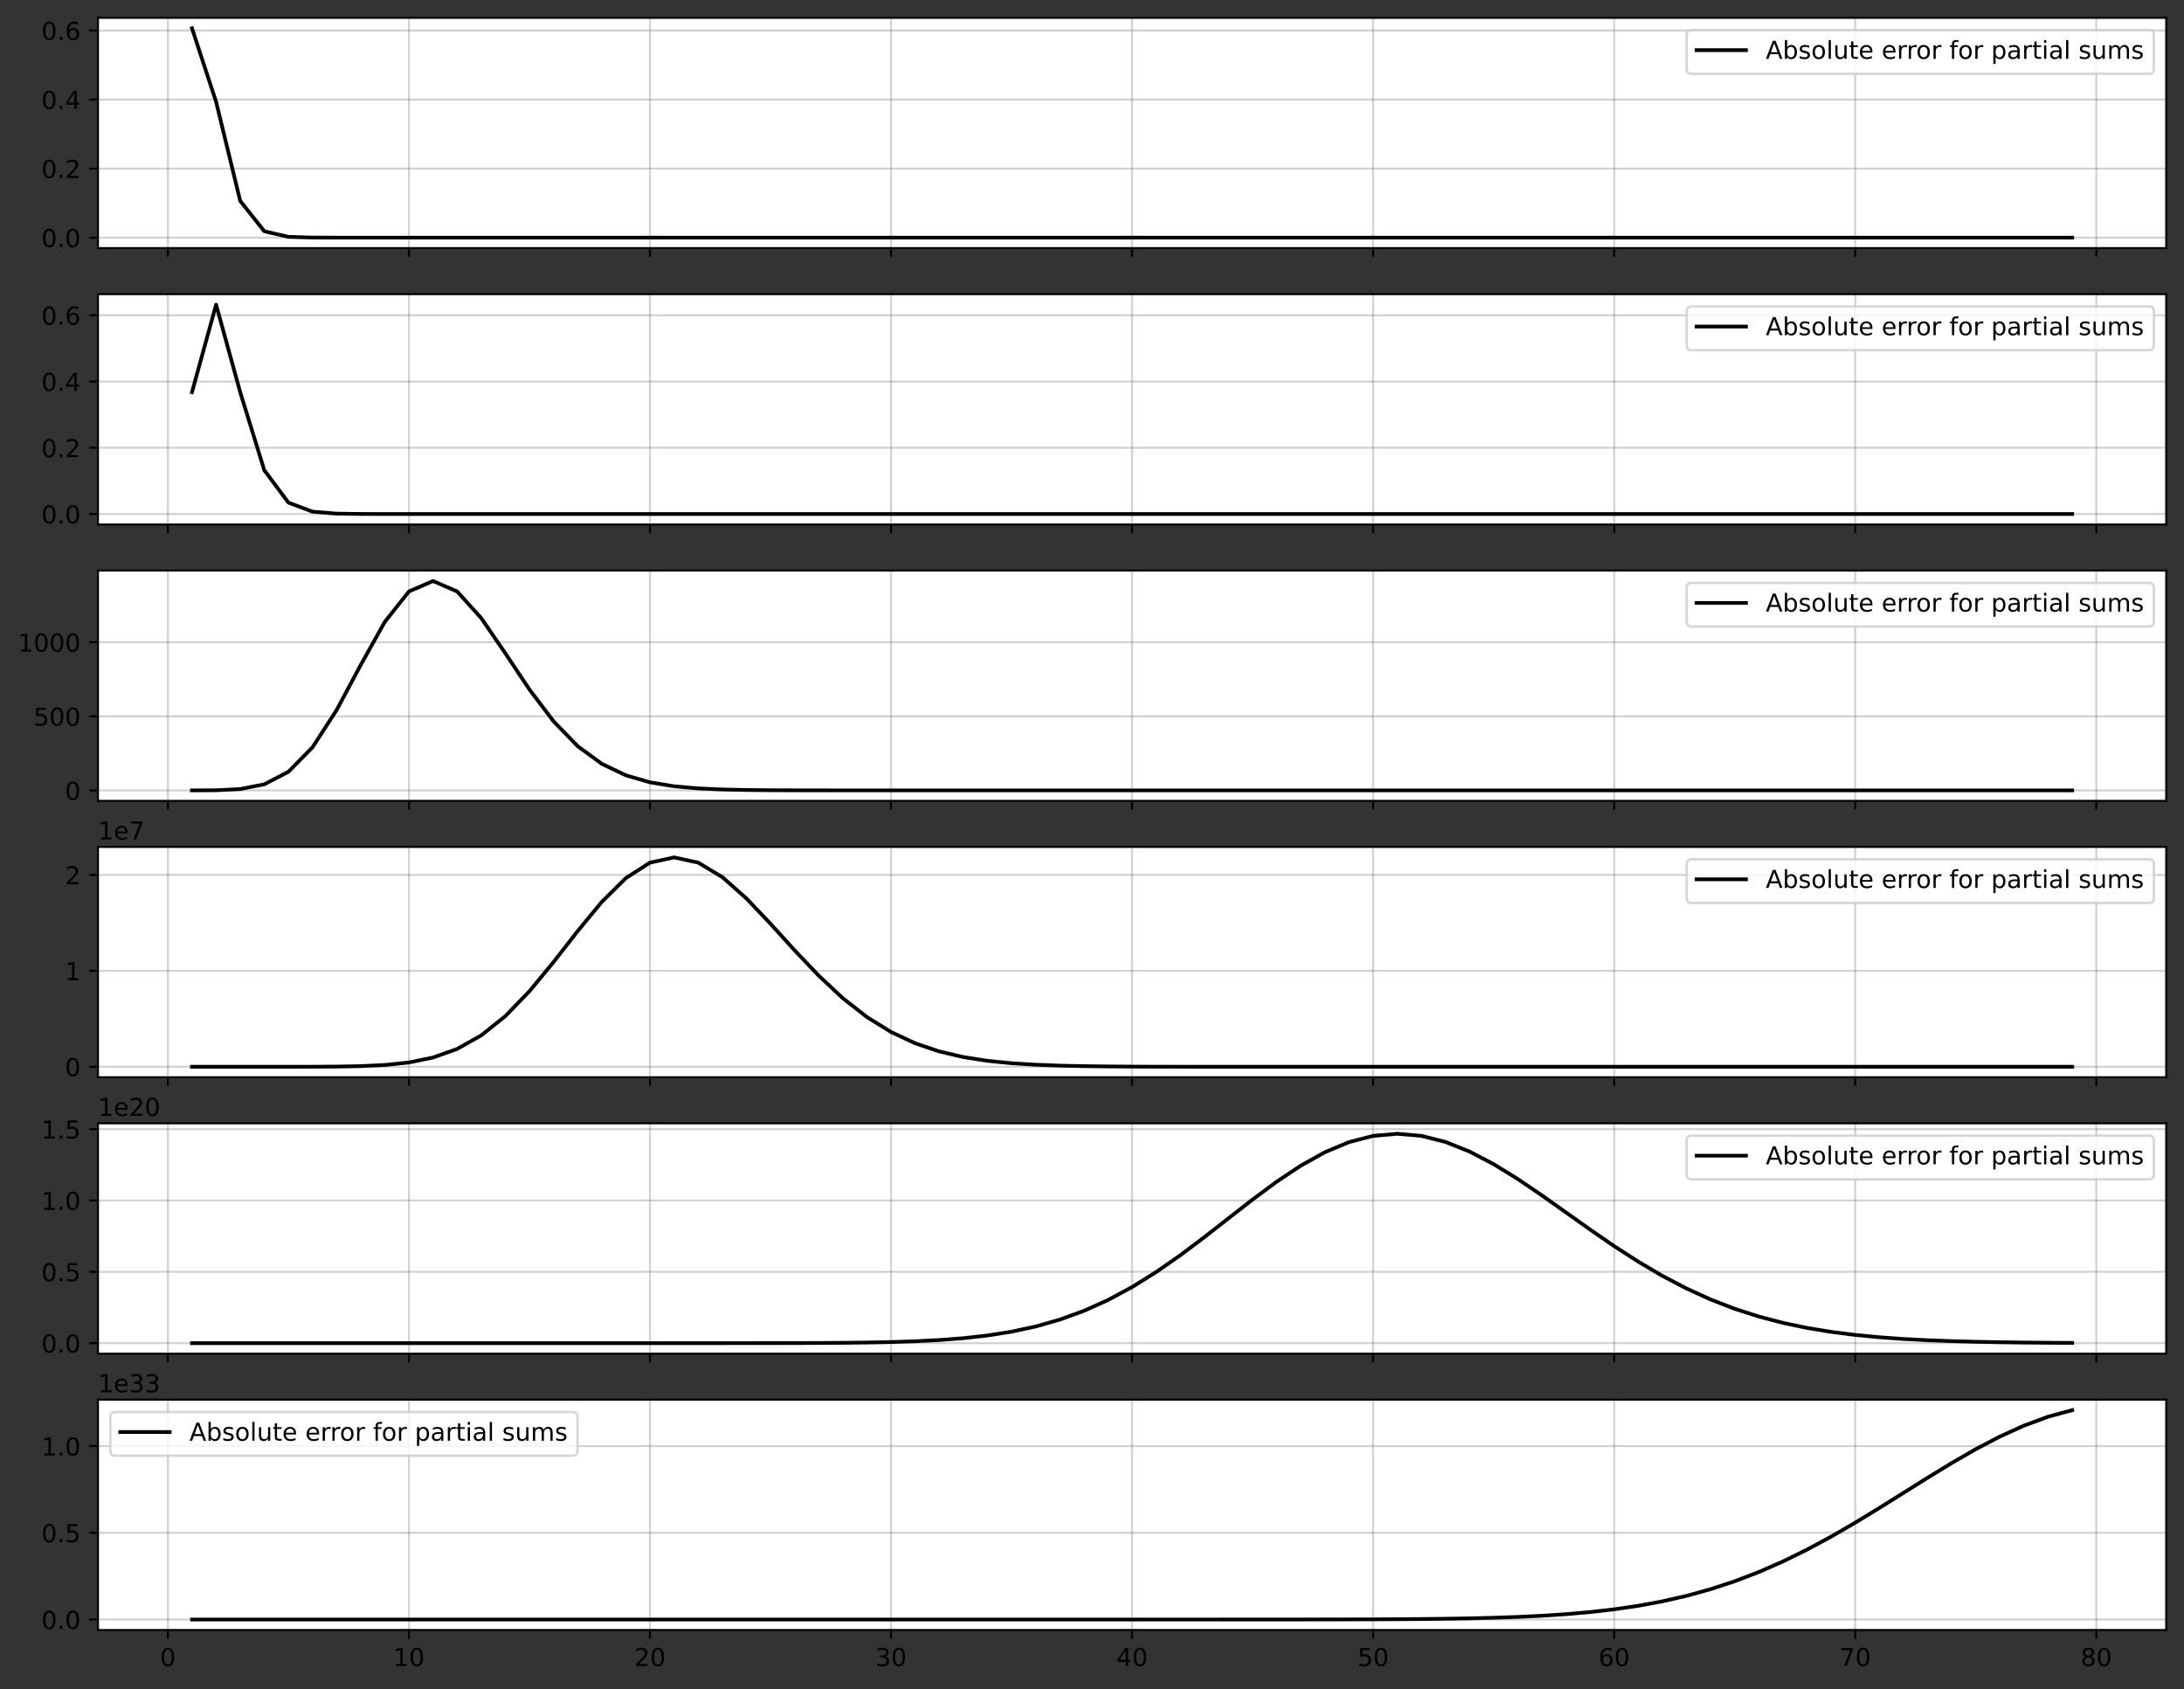 <?xml version="1.0" encoding="utf-8" standalone="no"?>
<!DOCTYPE svg PUBLIC "-//W3C//DTD SVG 1.1//EN"
  "http://www.w3.org/Graphics/SVG/1.1/DTD/svg11.dtd">
<!-- Created with matplotlib (https://matplotlib.org/) -->
<svg height="683.398pt" version="1.1" viewBox="0 0 883.85 683.398" width="883.85pt" xmlns="http://www.w3.org/2000/svg" xmlns:xlink="http://www.w3.org/1999/xlink">
 <rect x="0" y="0" width="883.85" height="683.398" fill="#333333" stroke="none"/>
 <defs>
  <style type="text/css">*{stroke-linecap:butt;stroke-linejoin:round;}</style>
 </defs>
 <g id="figure_1">
  <g id="patch_1">
   <path d="M -0 683.398 
L 883.85 683.398 
L 883.85 0 
L -0 0 
z
" style="fill:none;"/>
  </g>
  <g id="axes_1">
   <g id="patch_2">
    <path d="M 39.65 100.389 
L 876.65 100.389 
L 876.65 7.2 
L 39.65 7.2 
z
" style="fill:#ffffff;"/>
   </g>
   <g id="matplotlib.axis_1">
    <g id="xtick_1">
     <g id="line2d_1">
      <path clip-path="url(#pa01f6afaaa)" d="M 67.94 100.389 
L 67.94 7.2 
" style="fill:none;stroke:#666666;stroke-linecap:square;stroke-opacity:0.3;stroke-width:0.8;"/>
     </g>
     <g id="line2d_2">
      <defs>
       <path d="M 0 0 
L 0 3.5 
" id="ma8e1f65aab" style="stroke:#000000;stroke-width:0.8;"/>
      </defs>
      <g>
       <use style="stroke:#000000;stroke-width:0.8;" x="67.94" xlink:href="#ma8e1f65aab" y="100.389"/>
      </g>
     </g>
    </g>
    <g id="xtick_2">
     <g id="line2d_3">
      <path clip-path="url(#pa01f6afaaa)" d="M 165.493 100.389 
L 165.493 7.2 
" style="fill:none;stroke:#666666;stroke-linecap:square;stroke-opacity:0.3;stroke-width:0.8;"/>
     </g>
     <g id="line2d_4">
      <g>
       <use style="stroke:#000000;stroke-width:0.8;" x="165.493" xlink:href="#ma8e1f65aab" y="100.389"/>
      </g>
     </g>
    </g>
    <g id="xtick_3">
     <g id="line2d_5">
      <path clip-path="url(#pa01f6afaaa)" d="M 263.045 100.389 
L 263.045 7.2 
" style="fill:none;stroke:#666666;stroke-linecap:square;stroke-opacity:0.3;stroke-width:0.8;"/>
     </g>
     <g id="line2d_6">
      <g>
       <use style="stroke:#000000;stroke-width:0.8;" x="263.045" xlink:href="#ma8e1f65aab" y="100.389"/>
      </g>
     </g>
    </g>
    <g id="xtick_4">
     <g id="line2d_7">
      <path clip-path="url(#pa01f6afaaa)" d="M 360.598 100.389 
L 360.598 7.2 
" style="fill:none;stroke:#666666;stroke-linecap:square;stroke-opacity:0.3;stroke-width:0.8;"/>
     </g>
     <g id="line2d_8">
      <g>
       <use style="stroke:#000000;stroke-width:0.8;" x="360.598" xlink:href="#ma8e1f65aab" y="100.389"/>
      </g>
     </g>
    </g>
    <g id="xtick_5">
     <g id="line2d_9">
      <path clip-path="url(#pa01f6afaaa)" d="M 458.15 100.389 
L 458.15 7.2 
" style="fill:none;stroke:#666666;stroke-linecap:square;stroke-opacity:0.3;stroke-width:0.8;"/>
     </g>
     <g id="line2d_10">
      <g>
       <use style="stroke:#000000;stroke-width:0.8;" x="458.15" xlink:href="#ma8e1f65aab" y="100.389"/>
      </g>
     </g>
    </g>
    <g id="xtick_6">
     <g id="line2d_11">
      <path clip-path="url(#pa01f6afaaa)" d="M 555.702 100.389 
L 555.702 7.2 
" style="fill:none;stroke:#666666;stroke-linecap:square;stroke-opacity:0.3;stroke-width:0.8;"/>
     </g>
     <g id="line2d_12">
      <g>
       <use style="stroke:#000000;stroke-width:0.8;" x="555.702" xlink:href="#ma8e1f65aab" y="100.389"/>
      </g>
     </g>
    </g>
    <g id="xtick_7">
     <g id="line2d_13">
      <path clip-path="url(#pa01f6afaaa)" d="M 653.255 100.389 
L 653.255 7.2 
" style="fill:none;stroke:#666666;stroke-linecap:square;stroke-opacity:0.3;stroke-width:0.8;"/>
     </g>
     <g id="line2d_14">
      <g>
       <use style="stroke:#000000;stroke-width:0.8;" x="653.255" xlink:href="#ma8e1f65aab" y="100.389"/>
      </g>
     </g>
    </g>
    <g id="xtick_8">
     <g id="line2d_15">
      <path clip-path="url(#pa01f6afaaa)" d="M 750.807 100.389 
L 750.807 7.2 
" style="fill:none;stroke:#666666;stroke-linecap:square;stroke-opacity:0.3;stroke-width:0.8;"/>
     </g>
     <g id="line2d_16">
      <g>
       <use style="stroke:#000000;stroke-width:0.8;" x="750.807" xlink:href="#ma8e1f65aab" y="100.389"/>
      </g>
     </g>
    </g>
    <g id="xtick_9">
     <g id="line2d_17">
      <path clip-path="url(#pa01f6afaaa)" d="M 848.36 100.389 
L 848.36 7.2 
" style="fill:none;stroke:#666666;stroke-linecap:square;stroke-opacity:0.3;stroke-width:0.8;"/>
     </g>
     <g id="line2d_18">
      <g>
       <use style="stroke:#000000;stroke-width:0.8;" x="848.36" xlink:href="#ma8e1f65aab" y="100.389"/>
      </g>
     </g>
    </g>
   </g>
   <g id="matplotlib.axis_2">
    <g id="ytick_1">
     <g id="line2d_19">
      <path clip-path="url(#pa01f6afaaa)" d="M 39.65 96.153 
L 876.65 96.153 
" style="fill:none;stroke:#666666;stroke-linecap:square;stroke-opacity:0.3;stroke-width:0.8;"/>
     </g>
     <g id="line2d_20">
      <defs>
       <path d="M 0 0 
L -3.5 0 
" id="m6c0591f022" style="stroke:#000000;stroke-width:0.8;"/>
      </defs>
      <g>
       <use style="stroke:#000000;stroke-width:0.8;" x="39.65" xlink:href="#m6c0591f022" y="96.153"/>
      </g>
     </g>
     <g id="text_1">
      <!-- 0.0 -->
      <g transform="translate(16.747 99.952)scale(0.1 -0.1)">
       <defs>
        <path d="M 31.781 66.406 
Q 24.172 66.406 20.328 58.906 
Q 16.5 51.422 16.5 36.375 
Q 16.5 21.391 20.328 13.891 
Q 24.172 6.391 31.781 6.391 
Q 39.453 6.391 43.281 13.891 
Q 47.125 21.391 47.125 36.375 
Q 47.125 51.422 43.281 58.906 
Q 39.453 66.406 31.781 66.406 
z
M 31.781 74.219 
Q 44.047 74.219 50.516 64.516 
Q 56.984 54.828 56.984 36.375 
Q 56.984 17.969 50.516 8.266 
Q 44.047 -1.422 31.781 -1.422 
Q 19.531 -1.422 13.062 8.266 
Q 6.594 17.969 6.594 36.375 
Q 6.594 54.828 13.062 64.516 
Q 19.531 74.219 31.781 74.219 
z
" id="DejaVuSans-48"/>
        <path d="M 10.688 12.406 
L 21 12.406 
L 21 0 
L 10.688 0 
z
" id="DejaVuSans-46"/>
       </defs>
       <use xlink:href="#DejaVuSans-48"/>
       <use x="63.623" xlink:href="#DejaVuSans-46"/>
       <use x="95.41" xlink:href="#DejaVuSans-48"/>
      </g>
     </g>
    </g>
    <g id="ytick_2">
     <g id="line2d_21">
      <path clip-path="url(#pa01f6afaaa)" d="M 39.65 68.218 
L 876.65 68.218 
" style="fill:none;stroke:#666666;stroke-linecap:square;stroke-opacity:0.3;stroke-width:0.8;"/>
     </g>
     <g id="line2d_22">
      <g>
       <use style="stroke:#000000;stroke-width:0.8;" x="39.65" xlink:href="#m6c0591f022" y="68.218"/>
      </g>
     </g>
     <g id="text_2">
      <!-- 0.2 -->
      <g transform="translate(16.747 72.017)scale(0.1 -0.1)">
       <defs>
        <path d="M 19.188 8.297 
L 53.609 8.297 
L 53.609 0 
L 7.328 0 
L 7.328 8.297 
Q 12.938 14.109 22.625 23.891 
Q 32.328 33.688 34.812 36.531 
Q 39.547 41.844 41.422 45.531 
Q 43.312 49.219 43.312 52.781 
Q 43.312 58.594 39.234 62.25 
Q 35.156 65.922 28.609 65.922 
Q 23.969 65.922 18.812 64.312 
Q 13.672 62.703 7.812 59.422 
L 7.812 69.391 
Q 13.766 71.781 18.938 73 
Q 24.125 74.219 28.422 74.219 
Q 39.75 74.219 46.484 68.547 
Q 53.219 62.891 53.219 53.422 
Q 53.219 48.922 51.531 44.891 
Q 49.859 40.875 45.406 35.406 
Q 44.188 33.984 37.641 27.219 
Q 31.109 20.453 19.188 8.297 
z
" id="DejaVuSans-50"/>
       </defs>
       <use xlink:href="#DejaVuSans-48"/>
       <use x="63.623" xlink:href="#DejaVuSans-46"/>
       <use x="95.41" xlink:href="#DejaVuSans-50"/>
      </g>
     </g>
    </g>
    <g id="ytick_3">
     <g id="line2d_23">
      <path clip-path="url(#pa01f6afaaa)" d="M 39.65 40.283 
L 876.65 40.283 
" style="fill:none;stroke:#666666;stroke-linecap:square;stroke-opacity:0.3;stroke-width:0.8;"/>
     </g>
     <g id="line2d_24">
      <g>
       <use style="stroke:#000000;stroke-width:0.8;" x="39.65" xlink:href="#m6c0591f022" y="40.283"/>
      </g>
     </g>
     <g id="text_3">
      <!-- 0.4 -->
      <g transform="translate(16.747 44.082)scale(0.1 -0.1)">
       <defs>
        <path d="M 37.797 64.312 
L 12.891 25.391 
L 37.797 25.391 
z
M 35.203 72.906 
L 47.609 72.906 
L 47.609 25.391 
L 58.016 25.391 
L 58.016 17.188 
L 47.609 17.188 
L 47.609 0 
L 37.797 0 
L 37.797 17.188 
L 4.891 17.188 
L 4.891 26.703 
z
" id="DejaVuSans-52"/>
       </defs>
       <use xlink:href="#DejaVuSans-48"/>
       <use x="63.623" xlink:href="#DejaVuSans-46"/>
       <use x="95.41" xlink:href="#DejaVuSans-52"/>
      </g>
     </g>
    </g>
    <g id="ytick_4">
     <g id="line2d_25">
      <path clip-path="url(#pa01f6afaaa)" d="M 39.65 12.348 
L 876.65 12.348 
" style="fill:none;stroke:#666666;stroke-linecap:square;stroke-opacity:0.3;stroke-width:0.8;"/>
     </g>
     <g id="line2d_26">
      <g>
       <use style="stroke:#000000;stroke-width:0.8;" x="39.65" xlink:href="#m6c0591f022" y="12.348"/>
      </g>
     </g>
     <g id="text_4">
      <!-- 0.6 -->
      <g transform="translate(16.747 16.147)scale(0.1 -0.1)">
       <defs>
        <path d="M 33.016 40.375 
Q 26.375 40.375 22.484 35.828 
Q 18.609 31.297 18.609 23.391 
Q 18.609 15.531 22.484 10.953 
Q 26.375 6.391 33.016 6.391 
Q 39.656 6.391 43.531 10.953 
Q 47.406 15.531 47.406 23.391 
Q 47.406 31.297 43.531 35.828 
Q 39.656 40.375 33.016 40.375 
z
M 52.594 71.297 
L 52.594 62.312 
Q 48.875 64.062 45.094 64.984 
Q 41.312 65.922 37.594 65.922 
Q 27.828 65.922 22.672 59.328 
Q 17.531 52.734 16.797 39.406 
Q 19.672 43.656 24.016 45.922 
Q 28.375 48.188 33.594 48.188 
Q 44.578 48.188 50.953 41.516 
Q 57.328 34.859 57.328 23.391 
Q 57.328 12.156 50.688 5.359 
Q 44.047 -1.422 33.016 -1.422 
Q 20.359 -1.422 13.672 8.266 
Q 6.984 17.969 6.984 36.375 
Q 6.984 53.656 15.188 63.938 
Q 23.391 74.219 37.203 74.219 
Q 40.922 74.219 44.703 73.484 
Q 48.484 72.75 52.594 71.297 
z
" id="DejaVuSans-54"/>
       </defs>
       <use xlink:href="#DejaVuSans-48"/>
       <use x="63.623" xlink:href="#DejaVuSans-46"/>
       <use x="95.41" xlink:href="#DejaVuSans-54"/>
      </g>
     </g>
    </g>
   </g>
   <g id="line2d_27">
    <path clip-path="url(#pa01f6afaaa)" d="M 77.695 11.436 
L 87.451 41.195 
L 97.206 81.273 
L 106.961 93.573 
L 116.716 95.823 
L 126.472 96.119 
L 136.227 96.15 
L 145.982 96.153 
L 155.737 96.153 
L 165.493 96.153 
L 175.248 96.153 
L 185.003 96.153 
L 194.758 96.153 
L 204.514 96.153 
L 214.269 96.153 
L 224.024 96.153 
L 233.779 96.153 
L 243.535 96.153 
L 253.29 96.153 
L 263.045 96.153 
L 272.8 96.153 
L 282.556 96.153 
L 292.311 96.153 
L 302.066 96.153 
L 311.821 96.153 
L 321.577 96.153 
L 331.332 96.153 
L 341.087 96.153 
L 350.842 96.153 
L 360.598 96.153 
L 370.353 96.153 
L 380.108 96.153 
L 389.863 96.153 
L 399.619 96.153 
L 409.374 96.153 
L 419.129 96.153 
L 428.884 96.153 
L 438.64 96.153 
L 448.395 96.153 
L 458.15 96.153 
L 467.905 96.153 
L 477.66 96.153 
L 487.416 96.153 
L 497.171 96.153 
L 506.926 96.153 
L 516.681 96.153 
L 526.437 96.153 
L 536.192 96.153 
L 545.947 96.153 
L 555.702 96.153 
L 565.458 96.153 
L 575.213 96.153 
L 584.968 96.153 
L 594.723 96.153 
L 604.479 96.153 
L 614.234 96.153 
L 623.989 96.153 
L 633.744 96.153 
L 643.5 96.153 
L 653.255 96.153 
L 663.01 96.153 
L 672.765 96.153 
L 682.521 96.153 
L 692.276 96.153 
L 702.031 96.153 
L 711.786 96.153 
L 721.542 96.153 
L 731.297 96.153 
L 741.052 96.153 
L 750.807 96.153 
L 760.563 96.153 
L 770.318 96.153 
L 780.073 96.153 
L 789.828 96.153 
L 799.584 96.153 
L 809.339 96.153 
L 819.094 96.153 
L 828.849 96.153 
L 838.605 96.153 
" style="fill:none;stroke:#000000;stroke-linecap:square;stroke-width:1.5;"/>
   </g>
   <g id="patch_3">
    <path d="M 39.65 100.389 
L 39.65 7.2 
" style="fill:none;stroke:#000000;stroke-linecap:square;stroke-linejoin:miter;stroke-width:0.8;"/>
   </g>
   <g id="patch_4">
    <path d="M 876.65 100.389 
L 876.65 7.2 
" style="fill:none;stroke:#000000;stroke-linecap:square;stroke-linejoin:miter;stroke-width:0.8;"/>
   </g>
   <g id="patch_5">
    <path d="M 39.65 100.389 
L 876.65 100.389 
" style="fill:none;stroke:#000000;stroke-linecap:square;stroke-linejoin:miter;stroke-width:0.8;"/>
   </g>
   <g id="patch_6">
    <path d="M 39.65 7.2 
L 876.65 7.2 
" style="fill:none;stroke:#000000;stroke-linecap:square;stroke-linejoin:miter;stroke-width:0.8;"/>
   </g>
   <g id="legend_1">
    <g id="patch_7">
     <path d="M 684.587 29.878 
L 869.65 29.878 
Q 871.65 29.878 871.65 27.878 
L 871.65 14.2 
Q 871.65 12.2 869.65 12.2 
L 684.587 12.2 
Q 682.587 12.2 682.587 14.2 
L 682.587 27.878 
Q 682.587 29.878 684.587 29.878 
z
" style="fill:#ffffff;opacity:0.8;stroke:#cccccc;stroke-linejoin:miter;"/>
    </g>
    <g id="line2d_28">
     <path d="M 686.587 20.298 
L 706.587 20.298 
" style="fill:none;stroke:#000000;stroke-linecap:square;stroke-width:1.5;"/>
    </g>
    <g id="line2d_29"/>
    <g id="text_5">
     <!-- Absolute error for partial sums -->
     <g transform="translate(714.587 23.798)scale(0.1 -0.1)">
      <defs>
       <path d="M 34.188 63.188 
L 20.797 26.906 
L 47.609 26.906 
z
M 28.609 72.906 
L 39.797 72.906 
L 67.578 0 
L 57.328 0 
L 50.688 18.703 
L 17.828 18.703 
L 11.188 0 
L 0.781 0 
z
" id="DejaVuSans-65"/>
       <path d="M 48.688 27.297 
Q 48.688 37.203 44.609 42.844 
Q 40.531 48.484 33.406 48.484 
Q 26.266 48.484 22.188 42.844 
Q 18.109 37.203 18.109 27.297 
Q 18.109 17.391 22.188 11.75 
Q 26.266 6.109 33.406 6.109 
Q 40.531 6.109 44.609 11.75 
Q 48.688 17.391 48.688 27.297 
z
M 18.109 46.391 
Q 20.953 51.266 25.266 53.625 
Q 29.594 56 35.594 56 
Q 45.562 56 51.781 48.094 
Q 58.016 40.188 58.016 27.297 
Q 58.016 14.406 51.781 6.484 
Q 45.562 -1.422 35.594 -1.422 
Q 29.594 -1.422 25.266 0.953 
Q 20.953 3.328 18.109 8.203 
L 18.109 0 
L 9.078 0 
L 9.078 75.984 
L 18.109 75.984 
z
" id="DejaVuSans-98"/>
       <path d="M 44.281 53.078 
L 44.281 44.578 
Q 40.484 46.531 36.375 47.5 
Q 32.281 48.484 27.875 48.484 
Q 21.188 48.484 17.844 46.438 
Q 14.5 44.391 14.5 40.281 
Q 14.5 37.156 16.891 35.375 
Q 19.281 33.594 26.516 31.984 
L 29.594 31.297 
Q 39.156 29.25 43.188 25.516 
Q 47.219 21.781 47.219 15.094 
Q 47.219 7.469 41.188 3.016 
Q 35.156 -1.422 24.609 -1.422 
Q 20.219 -1.422 15.453 -0.562 
Q 10.688 0.297 5.422 2 
L 5.422 11.281 
Q 10.406 8.688 15.234 7.391 
Q 20.062 6.109 24.812 6.109 
Q 31.156 6.109 34.562 8.281 
Q 37.984 10.453 37.984 14.406 
Q 37.984 18.062 35.516 20.016 
Q 33.062 21.969 24.703 23.781 
L 21.578 24.516 
Q 13.234 26.266 9.516 29.906 
Q 5.812 33.547 5.812 39.891 
Q 5.812 47.609 11.281 51.797 
Q 16.75 56 26.812 56 
Q 31.781 56 36.172 55.266 
Q 40.578 54.547 44.281 53.078 
z
" id="DejaVuSans-115"/>
       <path d="M 30.609 48.391 
Q 23.391 48.391 19.188 42.75 
Q 14.984 37.109 14.984 27.297 
Q 14.984 17.484 19.156 11.844 
Q 23.344 6.203 30.609 6.203 
Q 37.797 6.203 41.984 11.859 
Q 46.188 17.531 46.188 27.297 
Q 46.188 37.016 41.984 42.703 
Q 37.797 48.391 30.609 48.391 
z
M 30.609 56 
Q 42.328 56 49.016 48.375 
Q 55.719 40.766 55.719 27.297 
Q 55.719 13.875 49.016 6.219 
Q 42.328 -1.422 30.609 -1.422 
Q 18.844 -1.422 12.172 6.219 
Q 5.516 13.875 5.516 27.297 
Q 5.516 40.766 12.172 48.375 
Q 18.844 56 30.609 56 
z
" id="DejaVuSans-111"/>
       <path d="M 9.422 75.984 
L 18.406 75.984 
L 18.406 0 
L 9.422 0 
z
" id="DejaVuSans-108"/>
       <path d="M 8.5 21.578 
L 8.5 54.688 
L 17.484 54.688 
L 17.484 21.922 
Q 17.484 14.156 20.5 10.266 
Q 23.531 6.391 29.594 6.391 
Q 36.859 6.391 41.078 11.031 
Q 45.312 15.672 45.312 23.688 
L 45.312 54.688 
L 54.297 54.688 
L 54.297 0 
L 45.312 0 
L 45.312 8.406 
Q 42.047 3.422 37.719 1 
Q 33.406 -1.422 27.688 -1.422 
Q 18.266 -1.422 13.375 4.438 
Q 8.5 10.297 8.5 21.578 
z
M 31.109 56 
z
" id="DejaVuSans-117"/>
       <path d="M 18.312 70.219 
L 18.312 54.688 
L 36.812 54.688 
L 36.812 47.703 
L 18.312 47.703 
L 18.312 18.016 
Q 18.312 11.328 20.141 9.422 
Q 21.969 7.516 27.594 7.516 
L 36.812 7.516 
L 36.812 0 
L 27.594 0 
Q 17.188 0 13.234 3.875 
Q 9.281 7.766 9.281 18.016 
L 9.281 47.703 
L 2.688 47.703 
L 2.688 54.688 
L 9.281 54.688 
L 9.281 70.219 
z
" id="DejaVuSans-116"/>
       <path d="M 56.203 29.594 
L 56.203 25.203 
L 14.891 25.203 
Q 15.484 15.922 20.484 11.062 
Q 25.484 6.203 34.422 6.203 
Q 39.594 6.203 44.453 7.469 
Q 49.312 8.734 54.109 11.281 
L 54.109 2.781 
Q 49.266 0.734 44.188 -0.344 
Q 39.109 -1.422 33.891 -1.422 
Q 20.797 -1.422 13.156 6.188 
Q 5.516 13.812 5.516 26.812 
Q 5.516 40.234 12.766 48.109 
Q 20.016 56 32.328 56 
Q 43.359 56 49.781 48.891 
Q 56.203 41.797 56.203 29.594 
z
M 47.219 32.234 
Q 47.125 39.594 43.094 43.984 
Q 39.062 48.391 32.422 48.391 
Q 24.906 48.391 20.391 44.141 
Q 15.875 39.891 15.188 32.172 
z
" id="DejaVuSans-101"/>
       <path id="DejaVuSans-32"/>
       <path d="M 41.109 46.297 
Q 39.594 47.172 37.812 47.578 
Q 36.031 48 33.891 48 
Q 26.266 48 22.188 43.047 
Q 18.109 38.094 18.109 28.812 
L 18.109 0 
L 9.078 0 
L 9.078 54.688 
L 18.109 54.688 
L 18.109 46.188 
Q 20.953 51.172 25.484 53.578 
Q 30.031 56 36.531 56 
Q 37.453 56 38.578 55.875 
Q 39.703 55.766 41.062 55.516 
z
" id="DejaVuSans-114"/>
       <path d="M 37.109 75.984 
L 37.109 68.5 
L 28.516 68.5 
Q 23.688 68.5 21.797 66.547 
Q 19.922 64.594 19.922 59.516 
L 19.922 54.688 
L 34.719 54.688 
L 34.719 47.703 
L 19.922 47.703 
L 19.922 0 
L 10.891 0 
L 10.891 47.703 
L 2.297 47.703 
L 2.297 54.688 
L 10.891 54.688 
L 10.891 58.5 
Q 10.891 67.625 15.141 71.797 
Q 19.391 75.984 28.609 75.984 
z
" id="DejaVuSans-102"/>
       <path d="M 18.109 8.203 
L 18.109 -20.797 
L 9.078 -20.797 
L 9.078 54.688 
L 18.109 54.688 
L 18.109 46.391 
Q 20.953 51.266 25.266 53.625 
Q 29.594 56 35.594 56 
Q 45.562 56 51.781 48.094 
Q 58.016 40.188 58.016 27.297 
Q 58.016 14.406 51.781 6.484 
Q 45.562 -1.422 35.594 -1.422 
Q 29.594 -1.422 25.266 0.953 
Q 20.953 3.328 18.109 8.203 
z
M 48.688 27.297 
Q 48.688 37.203 44.609 42.844 
Q 40.531 48.484 33.406 48.484 
Q 26.266 48.484 22.188 42.844 
Q 18.109 37.203 18.109 27.297 
Q 18.109 17.391 22.188 11.75 
Q 26.266 6.109 33.406 6.109 
Q 40.531 6.109 44.609 11.75 
Q 48.688 17.391 48.688 27.297 
z
" id="DejaVuSans-112"/>
       <path d="M 34.281 27.484 
Q 23.391 27.484 19.188 25 
Q 14.984 22.516 14.984 16.5 
Q 14.984 11.719 18.141 8.906 
Q 21.297 6.109 26.703 6.109 
Q 34.188 6.109 38.703 11.406 
Q 43.219 16.703 43.219 25.484 
L 43.219 27.484 
z
M 52.203 31.203 
L 52.203 0 
L 43.219 0 
L 43.219 8.297 
Q 40.141 3.328 35.547 0.953 
Q 30.953 -1.422 24.312 -1.422 
Q 15.922 -1.422 10.953 3.297 
Q 6 8.016 6 15.922 
Q 6 25.141 12.172 29.828 
Q 18.359 34.516 30.609 34.516 
L 43.219 34.516 
L 43.219 35.406 
Q 43.219 41.609 39.141 45 
Q 35.062 48.391 27.688 48.391 
Q 23 48.391 18.547 47.266 
Q 14.109 46.141 10.016 43.891 
L 10.016 52.203 
Q 14.938 54.109 19.578 55.047 
Q 24.219 56 28.609 56 
Q 40.484 56 46.344 49.844 
Q 52.203 43.703 52.203 31.203 
z
" id="DejaVuSans-97"/>
       <path d="M 9.422 54.688 
L 18.406 54.688 
L 18.406 0 
L 9.422 0 
z
M 9.422 75.984 
L 18.406 75.984 
L 18.406 64.594 
L 9.422 64.594 
z
" id="DejaVuSans-105"/>
       <path d="M 52 44.188 
Q 55.375 50.25 60.062 53.125 
Q 64.75 56 71.094 56 
Q 79.641 56 84.281 50.016 
Q 88.922 44.047 88.922 33.016 
L 88.922 0 
L 79.891 0 
L 79.891 32.719 
Q 79.891 40.578 77.094 44.375 
Q 74.312 48.188 68.609 48.188 
Q 61.625 48.188 57.562 43.547 
Q 53.516 38.922 53.516 30.906 
L 53.516 0 
L 44.484 0 
L 44.484 32.719 
Q 44.484 40.625 41.703 44.406 
Q 38.922 48.188 33.109 48.188 
Q 26.219 48.188 22.156 43.531 
Q 18.109 38.875 18.109 30.906 
L 18.109 0 
L 9.078 0 
L 9.078 54.688 
L 18.109 54.688 
L 18.109 46.188 
Q 21.188 51.219 25.484 53.609 
Q 29.781 56 35.688 56 
Q 41.656 56 45.828 52.969 
Q 50 49.953 52 44.188 
z
" id="DejaVuSans-109"/>
      </defs>
      <use xlink:href="#DejaVuSans-65"/>
      <use x="68.408" xlink:href="#DejaVuSans-98"/>
      <use x="131.885" xlink:href="#DejaVuSans-115"/>
      <use x="183.984" xlink:href="#DejaVuSans-111"/>
      <use x="245.166" xlink:href="#DejaVuSans-108"/>
      <use x="272.949" xlink:href="#DejaVuSans-117"/>
      <use x="336.328" xlink:href="#DejaVuSans-116"/>
      <use x="375.537" xlink:href="#DejaVuSans-101"/>
      <use x="437.061" xlink:href="#DejaVuSans-32"/>
      <use x="468.848" xlink:href="#DejaVuSans-101"/>
      <use x="530.371" xlink:href="#DejaVuSans-114"/>
      <use x="569.734" xlink:href="#DejaVuSans-114"/>
      <use x="608.598" xlink:href="#DejaVuSans-111"/>
      <use x="669.779" xlink:href="#DejaVuSans-114"/>
      <use x="710.893" xlink:href="#DejaVuSans-32"/>
      <use x="742.68" xlink:href="#DejaVuSans-102"/>
      <use x="777.885" xlink:href="#DejaVuSans-111"/>
      <use x="839.066" xlink:href="#DejaVuSans-114"/>
      <use x="880.18" xlink:href="#DejaVuSans-32"/>
      <use x="911.967" xlink:href="#DejaVuSans-112"/>
      <use x="975.443" xlink:href="#DejaVuSans-97"/>
      <use x="1036.723" xlink:href="#DejaVuSans-114"/>
      <use x="1077.836" xlink:href="#DejaVuSans-116"/>
      <use x="1117.045" xlink:href="#DejaVuSans-105"/>
      <use x="1144.828" xlink:href="#DejaVuSans-97"/>
      <use x="1206.107" xlink:href="#DejaVuSans-108"/>
      <use x="1233.891" xlink:href="#DejaVuSans-32"/>
      <use x="1265.678" xlink:href="#DejaVuSans-115"/>
      <use x="1317.777" xlink:href="#DejaVuSans-117"/>
      <use x="1381.156" xlink:href="#DejaVuSans-109"/>
      <use x="1478.568" xlink:href="#DejaVuSans-115"/>
     </g>
    </g>
   </g>
  </g>
  <g id="axes_2">
   <g id="patch_8">
    <path d="M 39.65 212.215 
L 876.65 212.215 
L 876.65 119.026 
L 39.65 119.026 
z
" style="fill:#ffffff;"/>
   </g>
   <g id="matplotlib.axis_3">
    <g id="xtick_10">
     <g id="line2d_30">
      <path clip-path="url(#p2e0ee5ee20)" d="M 67.94 212.215 
L 67.94 119.026 
" style="fill:none;stroke:#666666;stroke-linecap:square;stroke-opacity:0.3;stroke-width:0.8;"/>
     </g>
     <g id="line2d_31">
      <g>
       <use style="stroke:#000000;stroke-width:0.8;" x="67.94" xlink:href="#ma8e1f65aab" y="212.215"/>
      </g>
     </g>
    </g>
    <g id="xtick_11">
     <g id="line2d_32">
      <path clip-path="url(#p2e0ee5ee20)" d="M 165.493 212.215 
L 165.493 119.026 
" style="fill:none;stroke:#666666;stroke-linecap:square;stroke-opacity:0.3;stroke-width:0.8;"/>
     </g>
     <g id="line2d_33">
      <g>
       <use style="stroke:#000000;stroke-width:0.8;" x="165.493" xlink:href="#ma8e1f65aab" y="212.215"/>
      </g>
     </g>
    </g>
    <g id="xtick_12">
     <g id="line2d_34">
      <path clip-path="url(#p2e0ee5ee20)" d="M 263.045 212.215 
L 263.045 119.026 
" style="fill:none;stroke:#666666;stroke-linecap:square;stroke-opacity:0.3;stroke-width:0.8;"/>
     </g>
     <g id="line2d_35">
      <g>
       <use style="stroke:#000000;stroke-width:0.8;" x="263.045" xlink:href="#ma8e1f65aab" y="212.215"/>
      </g>
     </g>
    </g>
    <g id="xtick_13">
     <g id="line2d_36">
      <path clip-path="url(#p2e0ee5ee20)" d="M 360.598 212.215 
L 360.598 119.026 
" style="fill:none;stroke:#666666;stroke-linecap:square;stroke-opacity:0.3;stroke-width:0.8;"/>
     </g>
     <g id="line2d_37">
      <g>
       <use style="stroke:#000000;stroke-width:0.8;" x="360.598" xlink:href="#ma8e1f65aab" y="212.215"/>
      </g>
     </g>
    </g>
    <g id="xtick_14">
     <g id="line2d_38">
      <path clip-path="url(#p2e0ee5ee20)" d="M 458.15 212.215 
L 458.15 119.026 
" style="fill:none;stroke:#666666;stroke-linecap:square;stroke-opacity:0.3;stroke-width:0.8;"/>
     </g>
     <g id="line2d_39">
      <g>
       <use style="stroke:#000000;stroke-width:0.8;" x="458.15" xlink:href="#ma8e1f65aab" y="212.215"/>
      </g>
     </g>
    </g>
    <g id="xtick_15">
     <g id="line2d_40">
      <path clip-path="url(#p2e0ee5ee20)" d="M 555.702 212.215 
L 555.702 119.026 
" style="fill:none;stroke:#666666;stroke-linecap:square;stroke-opacity:0.3;stroke-width:0.8;"/>
     </g>
     <g id="line2d_41">
      <g>
       <use style="stroke:#000000;stroke-width:0.8;" x="555.702" xlink:href="#ma8e1f65aab" y="212.215"/>
      </g>
     </g>
    </g>
    <g id="xtick_16">
     <g id="line2d_42">
      <path clip-path="url(#p2e0ee5ee20)" d="M 653.255 212.215 
L 653.255 119.026 
" style="fill:none;stroke:#666666;stroke-linecap:square;stroke-opacity:0.3;stroke-width:0.8;"/>
     </g>
     <g id="line2d_43">
      <g>
       <use style="stroke:#000000;stroke-width:0.8;" x="653.255" xlink:href="#ma8e1f65aab" y="212.215"/>
      </g>
     </g>
    </g>
    <g id="xtick_17">
     <g id="line2d_44">
      <path clip-path="url(#p2e0ee5ee20)" d="M 750.807 212.215 
L 750.807 119.026 
" style="fill:none;stroke:#666666;stroke-linecap:square;stroke-opacity:0.3;stroke-width:0.8;"/>
     </g>
     <g id="line2d_45">
      <g>
       <use style="stroke:#000000;stroke-width:0.8;" x="750.807" xlink:href="#ma8e1f65aab" y="212.215"/>
      </g>
     </g>
    </g>
    <g id="xtick_18">
     <g id="line2d_46">
      <path clip-path="url(#p2e0ee5ee20)" d="M 848.36 212.215 
L 848.36 119.026 
" style="fill:none;stroke:#666666;stroke-linecap:square;stroke-opacity:0.3;stroke-width:0.8;"/>
     </g>
     <g id="line2d_47">
      <g>
       <use style="stroke:#000000;stroke-width:0.8;" x="848.36" xlink:href="#ma8e1f65aab" y="212.215"/>
      </g>
     </g>
    </g>
   </g>
   <g id="matplotlib.axis_4">
    <g id="ytick_5">
     <g id="line2d_48">
      <path clip-path="url(#p2e0ee5ee20)" d="M 39.65 207.979 
L 876.65 207.979 
" style="fill:none;stroke:#666666;stroke-linecap:square;stroke-opacity:0.3;stroke-width:0.8;"/>
     </g>
     <g id="line2d_49">
      <g>
       <use style="stroke:#000000;stroke-width:0.8;" x="39.65" xlink:href="#m6c0591f022" y="207.979"/>
      </g>
     </g>
     <g id="text_6">
      <!-- 0.0 -->
      <g transform="translate(16.747 211.778)scale(0.1 -0.1)">
       <use xlink:href="#DejaVuSans-48"/>
       <use x="63.623" xlink:href="#DejaVuSans-46"/>
       <use x="95.41" xlink:href="#DejaVuSans-48"/>
      </g>
     </g>
    </g>
    <g id="ytick_6">
     <g id="line2d_50">
      <path clip-path="url(#p2e0ee5ee20)" d="M 39.65 181.175 
L 876.65 181.175 
" style="fill:none;stroke:#666666;stroke-linecap:square;stroke-opacity:0.3;stroke-width:0.8;"/>
     </g>
     <g id="line2d_51">
      <g>
       <use style="stroke:#000000;stroke-width:0.8;" x="39.65" xlink:href="#m6c0591f022" y="181.175"/>
      </g>
     </g>
     <g id="text_7">
      <!-- 0.2 -->
      <g transform="translate(16.747 184.974)scale(0.1 -0.1)">
       <use xlink:href="#DejaVuSans-48"/>
       <use x="63.623" xlink:href="#DejaVuSans-46"/>
       <use x="95.41" xlink:href="#DejaVuSans-50"/>
      </g>
     </g>
    </g>
    <g id="ytick_7">
     <g id="line2d_52">
      <path clip-path="url(#p2e0ee5ee20)" d="M 39.65 154.371 
L 876.65 154.371 
" style="fill:none;stroke:#666666;stroke-linecap:square;stroke-opacity:0.3;stroke-width:0.8;"/>
     </g>
     <g id="line2d_53">
      <g>
       <use style="stroke:#000000;stroke-width:0.8;" x="39.65" xlink:href="#m6c0591f022" y="154.371"/>
      </g>
     </g>
     <g id="text_8">
      <!-- 0.4 -->
      <g transform="translate(16.747 158.17)scale(0.1 -0.1)">
       <use xlink:href="#DejaVuSans-48"/>
       <use x="63.623" xlink:href="#DejaVuSans-46"/>
       <use x="95.41" xlink:href="#DejaVuSans-52"/>
      </g>
     </g>
    </g>
    <g id="ytick_8">
     <g id="line2d_54">
      <path clip-path="url(#p2e0ee5ee20)" d="M 39.65 127.567 
L 876.65 127.567 
" style="fill:none;stroke:#666666;stroke-linecap:square;stroke-opacity:0.3;stroke-width:0.8;"/>
     </g>
     <g id="line2d_55">
      <g>
       <use style="stroke:#000000;stroke-width:0.8;" x="39.65" xlink:href="#m6c0591f022" y="127.567"/>
      </g>
     </g>
     <g id="text_9">
      <!-- 0.6 -->
      <g transform="translate(16.747 131.366)scale(0.1 -0.1)">
       <use xlink:href="#DejaVuSans-48"/>
       <use x="63.623" xlink:href="#DejaVuSans-46"/>
       <use x="95.41" xlink:href="#DejaVuSans-54"/>
      </g>
     </g>
    </g>
   </g>
   <g id="line2d_56">
    <path clip-path="url(#p2e0ee5ee20)" d="M 77.695 158.676 
L 87.451 123.262 
L 97.206 158.676 
L 106.961 190.272 
L 116.716 203.349 
L 126.472 207.025 
L 136.227 207.816 
L 145.982 207.955 
L 155.737 207.976 
L 165.493 207.979 
L 175.248 207.979 
L 185.003 207.979 
L 194.758 207.979 
L 204.514 207.979 
L 214.269 207.979 
L 224.024 207.979 
L 233.779 207.979 
L 243.535 207.979 
L 253.29 207.979 
L 263.045 207.979 
L 272.8 207.979 
L 282.556 207.979 
L 292.311 207.979 
L 302.066 207.979 
L 311.821 207.979 
L 321.577 207.979 
L 331.332 207.979 
L 341.087 207.979 
L 350.842 207.979 
L 360.598 207.979 
L 370.353 207.979 
L 380.108 207.979 
L 389.863 207.979 
L 399.619 207.979 
L 409.374 207.979 
L 419.129 207.979 
L 428.884 207.979 
L 438.64 207.979 
L 448.395 207.979 
L 458.15 207.979 
L 467.905 207.979 
L 477.66 207.979 
L 487.416 207.979 
L 497.171 207.979 
L 506.926 207.979 
L 516.681 207.979 
L 526.437 207.979 
L 536.192 207.979 
L 545.947 207.979 
L 555.702 207.979 
L 565.458 207.979 
L 575.213 207.979 
L 584.968 207.979 
L 594.723 207.979 
L 604.479 207.979 
L 614.234 207.979 
L 623.989 207.979 
L 633.744 207.979 
L 643.5 207.979 
L 653.255 207.979 
L 663.01 207.979 
L 672.765 207.979 
L 682.521 207.979 
L 692.276 207.979 
L 702.031 207.979 
L 711.786 207.979 
L 721.542 207.979 
L 731.297 207.979 
L 741.052 207.979 
L 750.807 207.979 
L 760.563 207.979 
L 770.318 207.979 
L 780.073 207.979 
L 789.828 207.979 
L 799.584 207.979 
L 809.339 207.979 
L 819.094 207.979 
L 828.849 207.979 
L 838.605 207.979 
" style="fill:none;stroke:#000000;stroke-linecap:square;stroke-width:1.5;"/>
   </g>
   <g id="patch_9">
    <path d="M 39.65 212.215 
L 39.65 119.026 
" style="fill:none;stroke:#000000;stroke-linecap:square;stroke-linejoin:miter;stroke-width:0.8;"/>
   </g>
   <g id="patch_10">
    <path d="M 876.65 212.215 
L 876.65 119.026 
" style="fill:none;stroke:#000000;stroke-linecap:square;stroke-linejoin:miter;stroke-width:0.8;"/>
   </g>
   <g id="patch_11">
    <path d="M 39.65 212.215 
L 876.65 212.215 
" style="fill:none;stroke:#000000;stroke-linecap:square;stroke-linejoin:miter;stroke-width:0.8;"/>
   </g>
   <g id="patch_12">
    <path d="M 39.65 119.026 
L 876.65 119.026 
" style="fill:none;stroke:#000000;stroke-linecap:square;stroke-linejoin:miter;stroke-width:0.8;"/>
   </g>
   <g id="legend_2">
    <g id="patch_13">
     <path d="M 684.587 141.704 
L 869.65 141.704 
Q 871.65 141.704 871.65 139.704 
L 871.65 126.026 
Q 871.65 124.026 869.65 124.026 
L 684.587 124.026 
Q 682.587 124.026 682.587 126.026 
L 682.587 139.704 
Q 682.587 141.704 684.587 141.704 
z
" style="fill:#ffffff;opacity:0.8;stroke:#cccccc;stroke-linejoin:miter;"/>
    </g>
    <g id="line2d_57">
     <path d="M 686.587 132.125 
L 706.587 132.125 
" style="fill:none;stroke:#000000;stroke-linecap:square;stroke-width:1.5;"/>
    </g>
    <g id="line2d_58"/>
    <g id="text_10">
     <!-- Absolute error for partial sums -->
     <g transform="translate(714.587 135.625)scale(0.1 -0.1)">
      <use xlink:href="#DejaVuSans-65"/>
      <use x="68.408" xlink:href="#DejaVuSans-98"/>
      <use x="131.885" xlink:href="#DejaVuSans-115"/>
      <use x="183.984" xlink:href="#DejaVuSans-111"/>
      <use x="245.166" xlink:href="#DejaVuSans-108"/>
      <use x="272.949" xlink:href="#DejaVuSans-117"/>
      <use x="336.328" xlink:href="#DejaVuSans-116"/>
      <use x="375.537" xlink:href="#DejaVuSans-101"/>
      <use x="437.061" xlink:href="#DejaVuSans-32"/>
      <use x="468.848" xlink:href="#DejaVuSans-101"/>
      <use x="530.371" xlink:href="#DejaVuSans-114"/>
      <use x="569.734" xlink:href="#DejaVuSans-114"/>
      <use x="608.598" xlink:href="#DejaVuSans-111"/>
      <use x="669.779" xlink:href="#DejaVuSans-114"/>
      <use x="710.893" xlink:href="#DejaVuSans-32"/>
      <use x="742.68" xlink:href="#DejaVuSans-102"/>
      <use x="777.885" xlink:href="#DejaVuSans-111"/>
      <use x="839.066" xlink:href="#DejaVuSans-114"/>
      <use x="880.18" xlink:href="#DejaVuSans-32"/>
      <use x="911.967" xlink:href="#DejaVuSans-112"/>
      <use x="975.443" xlink:href="#DejaVuSans-97"/>
      <use x="1036.723" xlink:href="#DejaVuSans-114"/>
      <use x="1077.836" xlink:href="#DejaVuSans-116"/>
      <use x="1117.045" xlink:href="#DejaVuSans-105"/>
      <use x="1144.828" xlink:href="#DejaVuSans-97"/>
      <use x="1206.107" xlink:href="#DejaVuSans-108"/>
      <use x="1233.891" xlink:href="#DejaVuSans-32"/>
      <use x="1265.678" xlink:href="#DejaVuSans-115"/>
      <use x="1317.777" xlink:href="#DejaVuSans-117"/>
      <use x="1381.156" xlink:href="#DejaVuSans-109"/>
      <use x="1478.568" xlink:href="#DejaVuSans-115"/>
     </g>
    </g>
   </g>
  </g>
  <g id="axes_3">
   <g id="patch_14">
    <path d="M 39.65 324.041 
L 876.65 324.041 
L 876.65 230.853 
L 39.65 230.853 
z
" style="fill:#ffffff;"/>
   </g>
   <g id="matplotlib.axis_5">
    <g id="xtick_19">
     <g id="line2d_59">
      <path clip-path="url(#pa27efff0ac)" d="M 67.94 324.041 
L 67.94 230.853 
" style="fill:none;stroke:#666666;stroke-linecap:square;stroke-opacity:0.3;stroke-width:0.8;"/>
     </g>
     <g id="line2d_60">
      <g>
       <use style="stroke:#000000;stroke-width:0.8;" x="67.94" xlink:href="#ma8e1f65aab" y="324.041"/>
      </g>
     </g>
    </g>
    <g id="xtick_20">
     <g id="line2d_61">
      <path clip-path="url(#pa27efff0ac)" d="M 165.493 324.041 
L 165.493 230.853 
" style="fill:none;stroke:#666666;stroke-linecap:square;stroke-opacity:0.3;stroke-width:0.8;"/>
     </g>
     <g id="line2d_62">
      <g>
       <use style="stroke:#000000;stroke-width:0.8;" x="165.493" xlink:href="#ma8e1f65aab" y="324.041"/>
      </g>
     </g>
    </g>
    <g id="xtick_21">
     <g id="line2d_63">
      <path clip-path="url(#pa27efff0ac)" d="M 263.045 324.041 
L 263.045 230.853 
" style="fill:none;stroke:#666666;stroke-linecap:square;stroke-opacity:0.3;stroke-width:0.8;"/>
     </g>
     <g id="line2d_64">
      <g>
       <use style="stroke:#000000;stroke-width:0.8;" x="263.045" xlink:href="#ma8e1f65aab" y="324.041"/>
      </g>
     </g>
    </g>
    <g id="xtick_22">
     <g id="line2d_65">
      <path clip-path="url(#pa27efff0ac)" d="M 360.598 324.041 
L 360.598 230.853 
" style="fill:none;stroke:#666666;stroke-linecap:square;stroke-opacity:0.3;stroke-width:0.8;"/>
     </g>
     <g id="line2d_66">
      <g>
       <use style="stroke:#000000;stroke-width:0.8;" x="360.598" xlink:href="#ma8e1f65aab" y="324.041"/>
      </g>
     </g>
    </g>
    <g id="xtick_23">
     <g id="line2d_67">
      <path clip-path="url(#pa27efff0ac)" d="M 458.15 324.041 
L 458.15 230.853 
" style="fill:none;stroke:#666666;stroke-linecap:square;stroke-opacity:0.3;stroke-width:0.8;"/>
     </g>
     <g id="line2d_68">
      <g>
       <use style="stroke:#000000;stroke-width:0.8;" x="458.15" xlink:href="#ma8e1f65aab" y="324.041"/>
      </g>
     </g>
    </g>
    <g id="xtick_24">
     <g id="line2d_69">
      <path clip-path="url(#pa27efff0ac)" d="M 555.702 324.041 
L 555.702 230.853 
" style="fill:none;stroke:#666666;stroke-linecap:square;stroke-opacity:0.3;stroke-width:0.8;"/>
     </g>
     <g id="line2d_70">
      <g>
       <use style="stroke:#000000;stroke-width:0.8;" x="555.702" xlink:href="#ma8e1f65aab" y="324.041"/>
      </g>
     </g>
    </g>
    <g id="xtick_25">
     <g id="line2d_71">
      <path clip-path="url(#pa27efff0ac)" d="M 653.255 324.041 
L 653.255 230.853 
" style="fill:none;stroke:#666666;stroke-linecap:square;stroke-opacity:0.3;stroke-width:0.8;"/>
     </g>
     <g id="line2d_72">
      <g>
       <use style="stroke:#000000;stroke-width:0.8;" x="653.255" xlink:href="#ma8e1f65aab" y="324.041"/>
      </g>
     </g>
    </g>
    <g id="xtick_26">
     <g id="line2d_73">
      <path clip-path="url(#pa27efff0ac)" d="M 750.807 324.041 
L 750.807 230.853 
" style="fill:none;stroke:#666666;stroke-linecap:square;stroke-opacity:0.3;stroke-width:0.8;"/>
     </g>
     <g id="line2d_74">
      <g>
       <use style="stroke:#000000;stroke-width:0.8;" x="750.807" xlink:href="#ma8e1f65aab" y="324.041"/>
      </g>
     </g>
    </g>
    <g id="xtick_27">
     <g id="line2d_75">
      <path clip-path="url(#pa27efff0ac)" d="M 848.36 324.041 
L 848.36 230.853 
" style="fill:none;stroke:#666666;stroke-linecap:square;stroke-opacity:0.3;stroke-width:0.8;"/>
     </g>
     <g id="line2d_76">
      <g>
       <use style="stroke:#000000;stroke-width:0.8;" x="848.36" xlink:href="#ma8e1f65aab" y="324.041"/>
      </g>
     </g>
    </g>
   </g>
   <g id="matplotlib.axis_6">
    <g id="ytick_9">
     <g id="line2d_77">
      <path clip-path="url(#pa27efff0ac)" d="M 39.65 319.805 
L 876.65 319.805 
" style="fill:none;stroke:#666666;stroke-linecap:square;stroke-opacity:0.3;stroke-width:0.8;"/>
     </g>
     <g id="line2d_78">
      <g>
       <use style="stroke:#000000;stroke-width:0.8;" x="39.65" xlink:href="#m6c0591f022" y="319.805"/>
      </g>
     </g>
     <g id="text_11">
      <!-- 0 -->
      <g transform="translate(26.288 323.605)scale(0.1 -0.1)">
       <use xlink:href="#DejaVuSans-48"/>
      </g>
     </g>
    </g>
    <g id="ytick_10">
     <g id="line2d_79">
      <path clip-path="url(#pa27efff0ac)" d="M 39.65 289.831 
L 876.65 289.831 
" style="fill:none;stroke:#666666;stroke-linecap:square;stroke-opacity:0.3;stroke-width:0.8;"/>
     </g>
     <g id="line2d_80">
      <g>
       <use style="stroke:#000000;stroke-width:0.8;" x="39.65" xlink:href="#m6c0591f022" y="289.831"/>
      </g>
     </g>
     <g id="text_12">
      <!-- 500 -->
      <g transform="translate(13.562 293.63)scale(0.1 -0.1)">
       <defs>
        <path d="M 10.797 72.906 
L 49.516 72.906 
L 49.516 64.594 
L 19.828 64.594 
L 19.828 46.734 
Q 21.969 47.469 24.109 47.828 
Q 26.266 48.188 28.422 48.188 
Q 40.625 48.188 47.75 41.5 
Q 54.891 34.812 54.891 23.391 
Q 54.891 11.625 47.562 5.094 
Q 40.234 -1.422 26.906 -1.422 
Q 22.312 -1.422 17.547 -0.641 
Q 12.797 0.141 7.719 1.703 
L 7.719 11.625 
Q 12.109 9.234 16.797 8.062 
Q 21.484 6.891 26.703 6.891 
Q 35.156 6.891 40.078 11.328 
Q 45.016 15.766 45.016 23.391 
Q 45.016 31 40.078 35.438 
Q 35.156 39.891 26.703 39.891 
Q 22.75 39.891 18.812 39.016 
Q 14.891 38.141 10.797 36.281 
z
" id="DejaVuSans-53"/>
       </defs>
       <use xlink:href="#DejaVuSans-53"/>
       <use x="63.623" xlink:href="#DejaVuSans-48"/>
       <use x="127.246" xlink:href="#DejaVuSans-48"/>
      </g>
     </g>
    </g>
    <g id="ytick_11">
     <g id="line2d_81">
      <path clip-path="url(#pa27efff0ac)" d="M 39.65 259.856 
L 876.65 259.856 
" style="fill:none;stroke:#666666;stroke-linecap:square;stroke-opacity:0.3;stroke-width:0.8;"/>
     </g>
     <g id="line2d_82">
      <g>
       <use style="stroke:#000000;stroke-width:0.8;" x="39.65" xlink:href="#m6c0591f022" y="259.856"/>
      </g>
     </g>
     <g id="text_13">
      <!-- 1000 -->
      <g transform="translate(7.2 263.655)scale(0.1 -0.1)">
       <defs>
        <path d="M 12.406 8.297 
L 28.516 8.297 
L 28.516 63.922 
L 10.984 60.406 
L 10.984 69.391 
L 28.422 72.906 
L 38.281 72.906 
L 38.281 8.297 
L 54.391 8.297 
L 54.391 0 
L 12.406 0 
z
" id="DejaVuSans-49"/>
       </defs>
       <use xlink:href="#DejaVuSans-49"/>
       <use x="63.623" xlink:href="#DejaVuSans-48"/>
       <use x="127.246" xlink:href="#DejaVuSans-48"/>
       <use x="190.869" xlink:href="#DejaVuSans-48"/>
      </g>
     </g>
    </g>
   </g>
   <g id="line2d_83">
    <path clip-path="url(#pa27efff0ac)" d="M 77.695 319.805 
L 87.451 319.745 
L 97.206 319.266 
L 106.961 317.347 
L 116.716 312.272 
L 126.472 302.36 
L 136.227 287.293 
L 145.982 269.055 
L 155.737 251.609 
L 165.493 239.318 
L 175.248 235.088 
L 185.003 239.318 
L 194.758 250.107 
L 204.514 264.349 
L 214.269 278.989 
L 224.024 291.856 
L 233.779 301.911 
L 243.535 309.047 
L 253.29 313.709 
L 263.045 316.538 
L 272.8 318.144 
L 282.556 319.002 
L 292.311 319.435 
L 302.066 319.642 
L 311.821 319.737 
L 321.577 319.777 
L 331.332 319.794 
L 341.087 319.801 
L 350.842 319.804 
L 360.598 319.805 
L 370.353 319.805 
L 380.108 319.805 
L 389.863 319.805 
L 399.619 319.805 
L 409.374 319.805 
L 419.129 319.805 
L 428.884 319.805 
L 438.64 319.805 
L 448.395 319.805 
L 458.15 319.805 
L 467.905 319.805 
L 477.66 319.805 
L 487.416 319.805 
L 497.171 319.805 
L 506.926 319.805 
L 516.681 319.805 
L 526.437 319.805 
L 536.192 319.805 
L 545.947 319.805 
L 555.702 319.805 
L 565.458 319.805 
L 575.213 319.805 
L 584.968 319.805 
L 594.723 319.805 
L 604.479 319.805 
L 614.234 319.805 
L 623.989 319.805 
L 633.744 319.805 
L 643.5 319.805 
L 653.255 319.805 
L 663.01 319.805 
L 672.765 319.805 
L 682.521 319.805 
L 692.276 319.805 
L 702.031 319.805 
L 711.786 319.805 
L 721.542 319.805 
L 731.297 319.805 
L 741.052 319.805 
L 750.807 319.805 
L 760.563 319.805 
L 770.318 319.805 
L 780.073 319.805 
L 789.828 319.805 
L 799.584 319.805 
L 809.339 319.805 
L 819.094 319.805 
L 828.849 319.805 
L 838.605 319.805 
" style="fill:none;stroke:#000000;stroke-linecap:square;stroke-width:1.5;"/>
   </g>
   <g id="patch_15">
    <path d="M 39.65 324.041 
L 39.65 230.853 
" style="fill:none;stroke:#000000;stroke-linecap:square;stroke-linejoin:miter;stroke-width:0.8;"/>
   </g>
   <g id="patch_16">
    <path d="M 876.65 324.041 
L 876.65 230.853 
" style="fill:none;stroke:#000000;stroke-linecap:square;stroke-linejoin:miter;stroke-width:0.8;"/>
   </g>
   <g id="patch_17">
    <path d="M 39.65 324.041 
L 876.65 324.041 
" style="fill:none;stroke:#000000;stroke-linecap:square;stroke-linejoin:miter;stroke-width:0.8;"/>
   </g>
   <g id="patch_18">
    <path d="M 39.65 230.853 
L 876.65 230.853 
" style="fill:none;stroke:#000000;stroke-linecap:square;stroke-linejoin:miter;stroke-width:0.8;"/>
   </g>
   <g id="legend_3">
    <g id="patch_19">
     <path d="M 684.587 253.531 
L 869.65 253.531 
Q 871.65 253.531 871.65 251.531 
L 871.65 237.853 
Q 871.65 235.853 869.65 235.853 
L 684.587 235.853 
Q 682.587 235.853 682.587 237.853 
L 682.587 251.531 
Q 682.587 253.531 684.587 253.531 
z
" style="fill:#ffffff;opacity:0.8;stroke:#cccccc;stroke-linejoin:miter;"/>
    </g>
    <g id="line2d_84">
     <path d="M 686.587 243.951 
L 706.587 243.951 
" style="fill:none;stroke:#000000;stroke-linecap:square;stroke-width:1.5;"/>
    </g>
    <g id="line2d_85"/>
    <g id="text_14">
     <!-- Absolute error for partial sums -->
     <g transform="translate(714.587 247.451)scale(0.1 -0.1)">
      <use xlink:href="#DejaVuSans-65"/>
      <use x="68.408" xlink:href="#DejaVuSans-98"/>
      <use x="131.885" xlink:href="#DejaVuSans-115"/>
      <use x="183.984" xlink:href="#DejaVuSans-111"/>
      <use x="245.166" xlink:href="#DejaVuSans-108"/>
      <use x="272.949" xlink:href="#DejaVuSans-117"/>
      <use x="336.328" xlink:href="#DejaVuSans-116"/>
      <use x="375.537" xlink:href="#DejaVuSans-101"/>
      <use x="437.061" xlink:href="#DejaVuSans-32"/>
      <use x="468.848" xlink:href="#DejaVuSans-101"/>
      <use x="530.371" xlink:href="#DejaVuSans-114"/>
      <use x="569.734" xlink:href="#DejaVuSans-114"/>
      <use x="608.598" xlink:href="#DejaVuSans-111"/>
      <use x="669.779" xlink:href="#DejaVuSans-114"/>
      <use x="710.893" xlink:href="#DejaVuSans-32"/>
      <use x="742.68" xlink:href="#DejaVuSans-102"/>
      <use x="777.885" xlink:href="#DejaVuSans-111"/>
      <use x="839.066" xlink:href="#DejaVuSans-114"/>
      <use x="880.18" xlink:href="#DejaVuSans-32"/>
      <use x="911.967" xlink:href="#DejaVuSans-112"/>
      <use x="975.443" xlink:href="#DejaVuSans-97"/>
      <use x="1036.723" xlink:href="#DejaVuSans-114"/>
      <use x="1077.836" xlink:href="#DejaVuSans-116"/>
      <use x="1117.045" xlink:href="#DejaVuSans-105"/>
      <use x="1144.828" xlink:href="#DejaVuSans-97"/>
      <use x="1206.107" xlink:href="#DejaVuSans-108"/>
      <use x="1233.891" xlink:href="#DejaVuSans-32"/>
      <use x="1265.678" xlink:href="#DejaVuSans-115"/>
      <use x="1317.777" xlink:href="#DejaVuSans-117"/>
      <use x="1381.156" xlink:href="#DejaVuSans-109"/>
      <use x="1478.568" xlink:href="#DejaVuSans-115"/>
     </g>
    </g>
   </g>
  </g>
  <g id="axes_4">
   <g id="patch_20">
    <path d="M 39.65 435.867 
L 876.65 435.867 
L 876.65 342.679 
L 39.65 342.679 
z
" style="fill:#ffffff;"/>
   </g>
   <g id="matplotlib.axis_7">
    <g id="xtick_28">
     <g id="line2d_86">
      <path clip-path="url(#pc4529a24ac)" d="M 67.94 435.867 
L 67.94 342.679 
" style="fill:none;stroke:#666666;stroke-linecap:square;stroke-opacity:0.3;stroke-width:0.8;"/>
     </g>
     <g id="line2d_87">
      <g>
       <use style="stroke:#000000;stroke-width:0.8;" x="67.94" xlink:href="#ma8e1f65aab" y="435.867"/>
      </g>
     </g>
    </g>
    <g id="xtick_29">
     <g id="line2d_88">
      <path clip-path="url(#pc4529a24ac)" d="M 165.493 435.867 
L 165.493 342.679 
" style="fill:none;stroke:#666666;stroke-linecap:square;stroke-opacity:0.3;stroke-width:0.8;"/>
     </g>
     <g id="line2d_89">
      <g>
       <use style="stroke:#000000;stroke-width:0.8;" x="165.493" xlink:href="#ma8e1f65aab" y="435.867"/>
      </g>
     </g>
    </g>
    <g id="xtick_30">
     <g id="line2d_90">
      <path clip-path="url(#pc4529a24ac)" d="M 263.045 435.867 
L 263.045 342.679 
" style="fill:none;stroke:#666666;stroke-linecap:square;stroke-opacity:0.3;stroke-width:0.8;"/>
     </g>
     <g id="line2d_91">
      <g>
       <use style="stroke:#000000;stroke-width:0.8;" x="263.045" xlink:href="#ma8e1f65aab" y="435.867"/>
      </g>
     </g>
    </g>
    <g id="xtick_31">
     <g id="line2d_92">
      <path clip-path="url(#pc4529a24ac)" d="M 360.598 435.867 
L 360.598 342.679 
" style="fill:none;stroke:#666666;stroke-linecap:square;stroke-opacity:0.3;stroke-width:0.8;"/>
     </g>
     <g id="line2d_93">
      <g>
       <use style="stroke:#000000;stroke-width:0.8;" x="360.598" xlink:href="#ma8e1f65aab" y="435.867"/>
      </g>
     </g>
    </g>
    <g id="xtick_32">
     <g id="line2d_94">
      <path clip-path="url(#pc4529a24ac)" d="M 458.15 435.867 
L 458.15 342.679 
" style="fill:none;stroke:#666666;stroke-linecap:square;stroke-opacity:0.3;stroke-width:0.8;"/>
     </g>
     <g id="line2d_95">
      <g>
       <use style="stroke:#000000;stroke-width:0.8;" x="458.15" xlink:href="#ma8e1f65aab" y="435.867"/>
      </g>
     </g>
    </g>
    <g id="xtick_33">
     <g id="line2d_96">
      <path clip-path="url(#pc4529a24ac)" d="M 555.702 435.867 
L 555.702 342.679 
" style="fill:none;stroke:#666666;stroke-linecap:square;stroke-opacity:0.3;stroke-width:0.8;"/>
     </g>
     <g id="line2d_97">
      <g>
       <use style="stroke:#000000;stroke-width:0.8;" x="555.702" xlink:href="#ma8e1f65aab" y="435.867"/>
      </g>
     </g>
    </g>
    <g id="xtick_34">
     <g id="line2d_98">
      <path clip-path="url(#pc4529a24ac)" d="M 653.255 435.867 
L 653.255 342.679 
" style="fill:none;stroke:#666666;stroke-linecap:square;stroke-opacity:0.3;stroke-width:0.8;"/>
     </g>
     <g id="line2d_99">
      <g>
       <use style="stroke:#000000;stroke-width:0.8;" x="653.255" xlink:href="#ma8e1f65aab" y="435.867"/>
      </g>
     </g>
    </g>
    <g id="xtick_35">
     <g id="line2d_100">
      <path clip-path="url(#pc4529a24ac)" d="M 750.807 435.867 
L 750.807 342.679 
" style="fill:none;stroke:#666666;stroke-linecap:square;stroke-opacity:0.3;stroke-width:0.8;"/>
     </g>
     <g id="line2d_101">
      <g>
       <use style="stroke:#000000;stroke-width:0.8;" x="750.807" xlink:href="#ma8e1f65aab" y="435.867"/>
      </g>
     </g>
    </g>
    <g id="xtick_36">
     <g id="line2d_102">
      <path clip-path="url(#pc4529a24ac)" d="M 848.36 435.867 
L 848.36 342.679 
" style="fill:none;stroke:#666666;stroke-linecap:square;stroke-opacity:0.3;stroke-width:0.8;"/>
     </g>
     <g id="line2d_103">
      <g>
       <use style="stroke:#000000;stroke-width:0.8;" x="848.36" xlink:href="#ma8e1f65aab" y="435.867"/>
      </g>
     </g>
    </g>
   </g>
   <g id="matplotlib.axis_8">
    <g id="ytick_12">
     <g id="line2d_104">
      <path clip-path="url(#pc4529a24ac)" d="M 39.65 431.632 
L 876.65 431.632 
" style="fill:none;stroke:#666666;stroke-linecap:square;stroke-opacity:0.3;stroke-width:0.8;"/>
     </g>
     <g id="line2d_105">
      <g>
       <use style="stroke:#000000;stroke-width:0.8;" x="39.65" xlink:href="#m6c0591f022" y="431.632"/>
      </g>
     </g>
     <g id="text_15">
      <!-- 0 -->
      <g transform="translate(26.288 435.431)scale(0.1 -0.1)">
       <use xlink:href="#DejaVuSans-48"/>
      </g>
     </g>
    </g>
    <g id="ytick_13">
     <g id="line2d_106">
      <path clip-path="url(#pc4529a24ac)" d="M 39.65 392.811 
L 876.65 392.811 
" style="fill:none;stroke:#666666;stroke-linecap:square;stroke-opacity:0.3;stroke-width:0.8;"/>
     </g>
     <g id="line2d_107">
      <g>
       <use style="stroke:#000000;stroke-width:0.8;" x="39.65" xlink:href="#m6c0591f022" y="392.811"/>
      </g>
     </g>
     <g id="text_16">
      <!-- 1 -->
      <g transform="translate(26.288 396.61)scale(0.1 -0.1)">
       <use xlink:href="#DejaVuSans-49"/>
      </g>
     </g>
    </g>
    <g id="ytick_14">
     <g id="line2d_108">
      <path clip-path="url(#pc4529a24ac)" d="M 39.65 353.99 
L 876.65 353.99 
" style="fill:none;stroke:#666666;stroke-linecap:square;stroke-opacity:0.3;stroke-width:0.8;"/>
     </g>
     <g id="line2d_109">
      <g>
       <use style="stroke:#000000;stroke-width:0.8;" x="39.65" xlink:href="#m6c0591f022" y="353.99"/>
      </g>
     </g>
     <g id="text_17">
      <!-- 2 -->
      <g transform="translate(26.288 357.789)scale(0.1 -0.1)">
       <use xlink:href="#DejaVuSans-50"/>
      </g>
     </g>
    </g>
    <g id="text_18">
     <!-- 1e7 -->
     <g transform="translate(39.65 339.679)scale(0.1 -0.1)">
      <defs>
       <path d="M 8.203 72.906 
L 55.078 72.906 
L 55.078 68.703 
L 28.609 0 
L 18.312 0 
L 43.219 64.594 
L 8.203 64.594 
z
" id="DejaVuSans-55"/>
      </defs>
      <use xlink:href="#DejaVuSans-49"/>
      <use x="63.623" xlink:href="#DejaVuSans-101"/>
      <use x="125.146" xlink:href="#DejaVuSans-55"/>
     </g>
    </g>
   </g>
   <g id="line2d_110">
    <path clip-path="url(#pc4529a24ac)" d="M 77.695 431.632 
L 87.451 431.632 
L 97.206 431.632 
L 106.961 431.631 
L 116.716 431.627 
L 126.472 431.61 
L 136.227 431.549 
L 145.982 431.369 
L 155.737 430.909 
L 165.493 429.89 
L 175.248 427.896 
L 185.003 424.412 
L 194.758 418.933 
L 204.514 411.134 
L 214.269 401.058 
L 224.024 389.246 
L 233.779 376.739 
L 243.535 364.927 
L 253.29 355.281 
L 263.045 349.032 
L 272.8 346.915 
L 282.556 349.032 
L 292.311 354.882 
L 302.066 363.518 
L 311.821 373.777 
L 321.577 384.513 
L 331.332 394.772 
L 341.087 403.892 
L 350.842 411.52 
L 360.598 417.564 
L 370.353 422.127 
L 380.108 425.421 
L 389.863 427.703 
L 399.619 429.223 
L 409.374 430.199 
L 419.129 430.805 
L 428.884 431.168 
L 438.64 431.378 
L 448.395 431.497 
L 458.15 431.562 
L 467.905 431.597 
L 477.66 431.614 
L 487.416 431.623 
L 497.171 431.628 
L 506.926 431.63 
L 516.681 431.631 
L 526.437 431.631 
L 536.192 431.631 
L 545.947 431.632 
L 555.702 431.632 
L 565.458 431.632 
L 575.213 431.632 
L 584.968 431.632 
L 594.723 431.632 
L 604.479 431.632 
L 614.234 431.632 
L 623.989 431.632 
L 633.744 431.632 
L 643.5 431.632 
L 653.255 431.632 
L 663.01 431.632 
L 672.765 431.632 
L 682.521 431.632 
L 692.276 431.632 
L 702.031 431.632 
L 711.786 431.632 
L 721.542 431.632 
L 731.297 431.632 
L 741.052 431.632 
L 750.807 431.632 
L 760.563 431.632 
L 770.318 431.632 
L 780.073 431.632 
L 789.828 431.632 
L 799.584 431.632 
L 809.339 431.632 
L 819.094 431.632 
L 828.849 431.632 
L 838.605 431.632 
" style="fill:none;stroke:#000000;stroke-linecap:square;stroke-width:1.5;"/>
   </g>
   <g id="patch_21">
    <path d="M 39.65 435.867 
L 39.65 342.679 
" style="fill:none;stroke:#000000;stroke-linecap:square;stroke-linejoin:miter;stroke-width:0.8;"/>
   </g>
   <g id="patch_22">
    <path d="M 876.65 435.867 
L 876.65 342.679 
" style="fill:none;stroke:#000000;stroke-linecap:square;stroke-linejoin:miter;stroke-width:0.8;"/>
   </g>
   <g id="patch_23">
    <path d="M 39.65 435.867 
L 876.65 435.867 
" style="fill:none;stroke:#000000;stroke-linecap:square;stroke-linejoin:miter;stroke-width:0.8;"/>
   </g>
   <g id="patch_24">
    <path d="M 39.65 342.679 
L 876.65 342.679 
" style="fill:none;stroke:#000000;stroke-linecap:square;stroke-linejoin:miter;stroke-width:0.8;"/>
   </g>
   <g id="legend_4">
    <g id="patch_25">
     <path d="M 684.587 365.357 
L 869.65 365.357 
Q 871.65 365.357 871.65 363.357 
L 871.65 349.679 
Q 871.65 347.679 869.65 347.679 
L 684.587 347.679 
Q 682.587 347.679 682.587 349.679 
L 682.587 363.357 
Q 682.587 365.357 684.587 365.357 
z
" style="fill:#ffffff;opacity:0.8;stroke:#cccccc;stroke-linejoin:miter;"/>
    </g>
    <g id="line2d_111">
     <path d="M 686.587 355.777 
L 706.587 355.777 
" style="fill:none;stroke:#000000;stroke-linecap:square;stroke-width:1.5;"/>
    </g>
    <g id="line2d_112"/>
    <g id="text_19">
     <!-- Absolute error for partial sums -->
     <g transform="translate(714.587 359.277)scale(0.1 -0.1)">
      <use xlink:href="#DejaVuSans-65"/>
      <use x="68.408" xlink:href="#DejaVuSans-98"/>
      <use x="131.885" xlink:href="#DejaVuSans-115"/>
      <use x="183.984" xlink:href="#DejaVuSans-111"/>
      <use x="245.166" xlink:href="#DejaVuSans-108"/>
      <use x="272.949" xlink:href="#DejaVuSans-117"/>
      <use x="336.328" xlink:href="#DejaVuSans-116"/>
      <use x="375.537" xlink:href="#DejaVuSans-101"/>
      <use x="437.061" xlink:href="#DejaVuSans-32"/>
      <use x="468.848" xlink:href="#DejaVuSans-101"/>
      <use x="530.371" xlink:href="#DejaVuSans-114"/>
      <use x="569.734" xlink:href="#DejaVuSans-114"/>
      <use x="608.598" xlink:href="#DejaVuSans-111"/>
      <use x="669.779" xlink:href="#DejaVuSans-114"/>
      <use x="710.893" xlink:href="#DejaVuSans-32"/>
      <use x="742.68" xlink:href="#DejaVuSans-102"/>
      <use x="777.885" xlink:href="#DejaVuSans-111"/>
      <use x="839.066" xlink:href="#DejaVuSans-114"/>
      <use x="880.18" xlink:href="#DejaVuSans-32"/>
      <use x="911.967" xlink:href="#DejaVuSans-112"/>
      <use x="975.443" xlink:href="#DejaVuSans-97"/>
      <use x="1036.723" xlink:href="#DejaVuSans-114"/>
      <use x="1077.836" xlink:href="#DejaVuSans-116"/>
      <use x="1117.045" xlink:href="#DejaVuSans-105"/>
      <use x="1144.828" xlink:href="#DejaVuSans-97"/>
      <use x="1206.107" xlink:href="#DejaVuSans-108"/>
      <use x="1233.891" xlink:href="#DejaVuSans-32"/>
      <use x="1265.678" xlink:href="#DejaVuSans-115"/>
      <use x="1317.777" xlink:href="#DejaVuSans-117"/>
      <use x="1381.156" xlink:href="#DejaVuSans-109"/>
      <use x="1478.568" xlink:href="#DejaVuSans-115"/>
     </g>
    </g>
   </g>
  </g>
  <g id="axes_5">
   <g id="patch_26">
    <path d="M 39.65 547.694 
L 876.65 547.694 
L 876.65 454.505 
L 39.65 454.505 
z
" style="fill:#ffffff;"/>
   </g>
   <g id="matplotlib.axis_9">
    <g id="xtick_37">
     <g id="line2d_113">
      <path clip-path="url(#p9e6dbd7fc5)" d="M 67.94 547.694 
L 67.94 454.505 
" style="fill:none;stroke:#666666;stroke-linecap:square;stroke-opacity:0.3;stroke-width:0.8;"/>
     </g>
     <g id="line2d_114">
      <g>
       <use style="stroke:#000000;stroke-width:0.8;" x="67.94" xlink:href="#ma8e1f65aab" y="547.694"/>
      </g>
     </g>
    </g>
    <g id="xtick_38">
     <g id="line2d_115">
      <path clip-path="url(#p9e6dbd7fc5)" d="M 165.493 547.694 
L 165.493 454.505 
" style="fill:none;stroke:#666666;stroke-linecap:square;stroke-opacity:0.3;stroke-width:0.8;"/>
     </g>
     <g id="line2d_116">
      <g>
       <use style="stroke:#000000;stroke-width:0.8;" x="165.493" xlink:href="#ma8e1f65aab" y="547.694"/>
      </g>
     </g>
    </g>
    <g id="xtick_39">
     <g id="line2d_117">
      <path clip-path="url(#p9e6dbd7fc5)" d="M 263.045 547.694 
L 263.045 454.505 
" style="fill:none;stroke:#666666;stroke-linecap:square;stroke-opacity:0.3;stroke-width:0.8;"/>
     </g>
     <g id="line2d_118">
      <g>
       <use style="stroke:#000000;stroke-width:0.8;" x="263.045" xlink:href="#ma8e1f65aab" y="547.694"/>
      </g>
     </g>
    </g>
    <g id="xtick_40">
     <g id="line2d_119">
      <path clip-path="url(#p9e6dbd7fc5)" d="M 360.598 547.694 
L 360.598 454.505 
" style="fill:none;stroke:#666666;stroke-linecap:square;stroke-opacity:0.3;stroke-width:0.8;"/>
     </g>
     <g id="line2d_120">
      <g>
       <use style="stroke:#000000;stroke-width:0.8;" x="360.598" xlink:href="#ma8e1f65aab" y="547.694"/>
      </g>
     </g>
    </g>
    <g id="xtick_41">
     <g id="line2d_121">
      <path clip-path="url(#p9e6dbd7fc5)" d="M 458.15 547.694 
L 458.15 454.505 
" style="fill:none;stroke:#666666;stroke-linecap:square;stroke-opacity:0.3;stroke-width:0.8;"/>
     </g>
     <g id="line2d_122">
      <g>
       <use style="stroke:#000000;stroke-width:0.8;" x="458.15" xlink:href="#ma8e1f65aab" y="547.694"/>
      </g>
     </g>
    </g>
    <g id="xtick_42">
     <g id="line2d_123">
      <path clip-path="url(#p9e6dbd7fc5)" d="M 555.702 547.694 
L 555.702 454.505 
" style="fill:none;stroke:#666666;stroke-linecap:square;stroke-opacity:0.3;stroke-width:0.8;"/>
     </g>
     <g id="line2d_124">
      <g>
       <use style="stroke:#000000;stroke-width:0.8;" x="555.702" xlink:href="#ma8e1f65aab" y="547.694"/>
      </g>
     </g>
    </g>
    <g id="xtick_43">
     <g id="line2d_125">
      <path clip-path="url(#p9e6dbd7fc5)" d="M 653.255 547.694 
L 653.255 454.505 
" style="fill:none;stroke:#666666;stroke-linecap:square;stroke-opacity:0.3;stroke-width:0.8;"/>
     </g>
     <g id="line2d_126">
      <g>
       <use style="stroke:#000000;stroke-width:0.8;" x="653.255" xlink:href="#ma8e1f65aab" y="547.694"/>
      </g>
     </g>
    </g>
    <g id="xtick_44">
     <g id="line2d_127">
      <path clip-path="url(#p9e6dbd7fc5)" d="M 750.807 547.694 
L 750.807 454.505 
" style="fill:none;stroke:#666666;stroke-linecap:square;stroke-opacity:0.3;stroke-width:0.8;"/>
     </g>
     <g id="line2d_128">
      <g>
       <use style="stroke:#000000;stroke-width:0.8;" x="750.807" xlink:href="#ma8e1f65aab" y="547.694"/>
      </g>
     </g>
    </g>
    <g id="xtick_45">
     <g id="line2d_129">
      <path clip-path="url(#p9e6dbd7fc5)" d="M 848.36 547.694 
L 848.36 454.505 
" style="fill:none;stroke:#666666;stroke-linecap:square;stroke-opacity:0.3;stroke-width:0.8;"/>
     </g>
     <g id="line2d_130">
      <g>
       <use style="stroke:#000000;stroke-width:0.8;" x="848.36" xlink:href="#ma8e1f65aab" y="547.694"/>
      </g>
     </g>
    </g>
   </g>
   <g id="matplotlib.axis_10">
    <g id="ytick_15">
     <g id="line2d_131">
      <path clip-path="url(#p9e6dbd7fc5)" d="M 39.65 543.458 
L 876.65 543.458 
" style="fill:none;stroke:#666666;stroke-linecap:square;stroke-opacity:0.3;stroke-width:0.8;"/>
     </g>
     <g id="line2d_132">
      <g>
       <use style="stroke:#000000;stroke-width:0.8;" x="39.65" xlink:href="#m6c0591f022" y="543.458"/>
      </g>
     </g>
     <g id="text_20">
      <!-- 0.0 -->
      <g transform="translate(16.747 547.257)scale(0.1 -0.1)">
       <use xlink:href="#DejaVuSans-48"/>
       <use x="63.623" xlink:href="#DejaVuSans-46"/>
       <use x="95.41" xlink:href="#DejaVuSans-48"/>
      </g>
     </g>
    </g>
    <g id="ytick_16">
     <g id="line2d_133">
      <path clip-path="url(#p9e6dbd7fc5)" d="M 39.65 514.593 
L 876.65 514.593 
" style="fill:none;stroke:#666666;stroke-linecap:square;stroke-opacity:0.3;stroke-width:0.8;"/>
     </g>
     <g id="line2d_134">
      <g>
       <use style="stroke:#000000;stroke-width:0.8;" x="39.65" xlink:href="#m6c0591f022" y="514.593"/>
      </g>
     </g>
     <g id="text_21">
      <!-- 0.5 -->
      <g transform="translate(16.747 518.392)scale(0.1 -0.1)">
       <use xlink:href="#DejaVuSans-48"/>
       <use x="63.623" xlink:href="#DejaVuSans-46"/>
       <use x="95.41" xlink:href="#DejaVuSans-53"/>
      </g>
     </g>
    </g>
    <g id="ytick_17">
     <g id="line2d_135">
      <path clip-path="url(#p9e6dbd7fc5)" d="M 39.65 485.728 
L 876.65 485.728 
" style="fill:none;stroke:#666666;stroke-linecap:square;stroke-opacity:0.3;stroke-width:0.8;"/>
     </g>
     <g id="line2d_136">
      <g>
       <use style="stroke:#000000;stroke-width:0.8;" x="39.65" xlink:href="#m6c0591f022" y="485.728"/>
      </g>
     </g>
     <g id="text_22">
      <!-- 1.0 -->
      <g transform="translate(16.747 489.528)scale(0.1 -0.1)">
       <use xlink:href="#DejaVuSans-49"/>
       <use x="63.623" xlink:href="#DejaVuSans-46"/>
       <use x="95.41" xlink:href="#DejaVuSans-48"/>
      </g>
     </g>
    </g>
    <g id="ytick_18">
     <g id="line2d_137">
      <path clip-path="url(#p9e6dbd7fc5)" d="M 39.65 456.864 
L 876.65 456.864 
" style="fill:none;stroke:#666666;stroke-linecap:square;stroke-opacity:0.3;stroke-width:0.8;"/>
     </g>
     <g id="line2d_138">
      <g>
       <use style="stroke:#000000;stroke-width:0.8;" x="39.65" xlink:href="#m6c0591f022" y="456.864"/>
      </g>
     </g>
     <g id="text_23">
      <!-- 1.5 -->
      <g transform="translate(16.747 460.663)scale(0.1 -0.1)">
       <use xlink:href="#DejaVuSans-49"/>
       <use x="63.623" xlink:href="#DejaVuSans-46"/>
       <use x="95.41" xlink:href="#DejaVuSans-53"/>
      </g>
     </g>
    </g>
    <g id="text_24">
     <!-- 1e20 -->
     <g transform="translate(39.65 451.505)scale(0.1 -0.1)">
      <use xlink:href="#DejaVuSans-49"/>
      <use x="63.623" xlink:href="#DejaVuSans-101"/>
      <use x="125.146" xlink:href="#DejaVuSans-50"/>
      <use x="188.77" xlink:href="#DejaVuSans-48"/>
     </g>
    </g>
   </g>
   <g id="line2d_139">
    <path clip-path="url(#p9e6dbd7fc5)" d="M 77.695 543.458 
L 87.451 543.458 
L 97.206 543.458 
L 106.961 543.458 
L 116.716 543.458 
L 126.472 543.458 
L 136.227 543.458 
L 145.982 543.458 
L 155.737 543.458 
L 165.493 543.458 
L 175.248 543.458 
L 185.003 543.458 
L 194.758 543.458 
L 204.514 543.458 
L 214.269 543.458 
L 224.024 543.458 
L 233.779 543.458 
L 243.535 543.458 
L 253.29 543.458 
L 263.045 543.458 
L 272.8 543.457 
L 282.556 543.456 
L 292.311 543.454 
L 302.066 543.449 
L 311.821 543.44 
L 321.577 543.421 
L 331.332 543.384 
L 341.087 543.318 
L 350.842 543.203 
L 360.598 543.008 
L 370.353 542.692 
L 380.108 542.197 
L 389.863 541.449 
L 399.619 540.358 
L 409.374 538.818 
L 419.129 536.716 
L 428.884 533.94 
L 438.64 530.393 
L 448.395 526.005 
L 458.15 520.755 
L 467.905 514.68 
L 477.66 507.885 
L 487.416 500.554 
L 497.171 492.937 
L 506.926 485.345 
L 516.681 478.124 
L 526.437 471.629 
L 536.192 466.197 
L 545.947 462.113 
L 555.702 459.588 
L 565.458 458.741 
L 575.213 459.588 
L 584.968 462.047 
L 594.723 465.945 
L 604.479 471.042 
L 614.234 477.051 
L 623.989 483.663 
L 633.744 490.573 
L 643.5 497.501 
L 653.255 504.206 
L 663.01 510.499 
L 672.765 516.241 
L 682.521 521.35 
L 692.276 525.788 
L 702.031 529.558 
L 711.786 532.694 
L 721.542 535.25 
L 731.297 537.293 
L 741.052 538.897 
L 750.807 540.132 
L 760.563 541.068 
L 770.318 541.765 
L 780.073 542.276 
L 789.828 542.644 
L 799.584 542.905 
L 809.339 543.087 
L 819.094 543.213 
L 828.849 543.298 
L 838.605 543.355 
" style="fill:none;stroke:#000000;stroke-linecap:square;stroke-width:1.5;"/>
   </g>
   <g id="patch_27">
    <path d="M 39.65 547.694 
L 39.65 454.505 
" style="fill:none;stroke:#000000;stroke-linecap:square;stroke-linejoin:miter;stroke-width:0.8;"/>
   </g>
   <g id="patch_28">
    <path d="M 876.65 547.694 
L 876.65 454.505 
" style="fill:none;stroke:#000000;stroke-linecap:square;stroke-linejoin:miter;stroke-width:0.8;"/>
   </g>
   <g id="patch_29">
    <path d="M 39.65 547.694 
L 876.65 547.694 
" style="fill:none;stroke:#000000;stroke-linecap:square;stroke-linejoin:miter;stroke-width:0.8;"/>
   </g>
   <g id="patch_30">
    <path d="M 39.65 454.505 
L 876.65 454.505 
" style="fill:none;stroke:#000000;stroke-linecap:square;stroke-linejoin:miter;stroke-width:0.8;"/>
   </g>
   <g id="legend_5">
    <g id="patch_31">
     <path d="M 684.587 477.183 
L 869.65 477.183 
Q 871.65 477.183 871.65 475.183 
L 871.65 461.505 
Q 871.65 459.505 869.65 459.505 
L 684.587 459.505 
Q 682.587 459.505 682.587 461.505 
L 682.587 475.183 
Q 682.587 477.183 684.587 477.183 
z
" style="fill:#ffffff;opacity:0.8;stroke:#cccccc;stroke-linejoin:miter;"/>
    </g>
    <g id="line2d_140">
     <path d="M 686.587 467.604 
L 706.587 467.604 
" style="fill:none;stroke:#000000;stroke-linecap:square;stroke-width:1.5;"/>
    </g>
    <g id="line2d_141"/>
    <g id="text_25">
     <!-- Absolute error for partial sums -->
     <g transform="translate(714.587 471.104)scale(0.1 -0.1)">
      <use xlink:href="#DejaVuSans-65"/>
      <use x="68.408" xlink:href="#DejaVuSans-98"/>
      <use x="131.885" xlink:href="#DejaVuSans-115"/>
      <use x="183.984" xlink:href="#DejaVuSans-111"/>
      <use x="245.166" xlink:href="#DejaVuSans-108"/>
      <use x="272.949" xlink:href="#DejaVuSans-117"/>
      <use x="336.328" xlink:href="#DejaVuSans-116"/>
      <use x="375.537" xlink:href="#DejaVuSans-101"/>
      <use x="437.061" xlink:href="#DejaVuSans-32"/>
      <use x="468.848" xlink:href="#DejaVuSans-101"/>
      <use x="530.371" xlink:href="#DejaVuSans-114"/>
      <use x="569.734" xlink:href="#DejaVuSans-114"/>
      <use x="608.598" xlink:href="#DejaVuSans-111"/>
      <use x="669.779" xlink:href="#DejaVuSans-114"/>
      <use x="710.893" xlink:href="#DejaVuSans-32"/>
      <use x="742.68" xlink:href="#DejaVuSans-102"/>
      <use x="777.885" xlink:href="#DejaVuSans-111"/>
      <use x="839.066" xlink:href="#DejaVuSans-114"/>
      <use x="880.18" xlink:href="#DejaVuSans-32"/>
      <use x="911.967" xlink:href="#DejaVuSans-112"/>
      <use x="975.443" xlink:href="#DejaVuSans-97"/>
      <use x="1036.723" xlink:href="#DejaVuSans-114"/>
      <use x="1077.836" xlink:href="#DejaVuSans-116"/>
      <use x="1117.045" xlink:href="#DejaVuSans-105"/>
      <use x="1144.828" xlink:href="#DejaVuSans-97"/>
      <use x="1206.107" xlink:href="#DejaVuSans-108"/>
      <use x="1233.891" xlink:href="#DejaVuSans-32"/>
      <use x="1265.678" xlink:href="#DejaVuSans-115"/>
      <use x="1317.777" xlink:href="#DejaVuSans-117"/>
      <use x="1381.156" xlink:href="#DejaVuSans-109"/>
      <use x="1478.568" xlink:href="#DejaVuSans-115"/>
     </g>
    </g>
   </g>
  </g>
  <g id="axes_6">
   <g id="patch_32">
    <path d="M 39.65 659.52 
L 876.65 659.52 
L 876.65 566.331 
L 39.65 566.331 
z
" style="fill:#ffffff;"/>
   </g>
   <g id="matplotlib.axis_11">
    <g id="xtick_46">
     <g id="line2d_142">
      <path clip-path="url(#p991e8fd072)" d="M 67.94 659.52 
L 67.94 566.331 
" style="fill:none;stroke:#666666;stroke-linecap:square;stroke-opacity:0.3;stroke-width:0.8;"/>
     </g>
     <g id="line2d_143">
      <g>
       <use style="stroke:#000000;stroke-width:0.8;" x="67.94" xlink:href="#ma8e1f65aab" y="659.52"/>
      </g>
     </g>
     <g id="text_26">
      <!-- 0 -->
      <g transform="translate(64.759 674.118)scale(0.1 -0.1)">
       <use xlink:href="#DejaVuSans-48"/>
      </g>
     </g>
    </g>
    <g id="xtick_47">
     <g id="line2d_144">
      <path clip-path="url(#p991e8fd072)" d="M 165.493 659.52 
L 165.493 566.331 
" style="fill:none;stroke:#666666;stroke-linecap:square;stroke-opacity:0.3;stroke-width:0.8;"/>
     </g>
     <g id="line2d_145">
      <g>
       <use style="stroke:#000000;stroke-width:0.8;" x="165.493" xlink:href="#ma8e1f65aab" y="659.52"/>
      </g>
     </g>
     <g id="text_27">
      <!-- 10 -->
      <g transform="translate(159.13 674.118)scale(0.1 -0.1)">
       <use xlink:href="#DejaVuSans-49"/>
       <use x="63.623" xlink:href="#DejaVuSans-48"/>
      </g>
     </g>
    </g>
    <g id="xtick_48">
     <g id="line2d_146">
      <path clip-path="url(#p991e8fd072)" d="M 263.045 659.52 
L 263.045 566.331 
" style="fill:none;stroke:#666666;stroke-linecap:square;stroke-opacity:0.3;stroke-width:0.8;"/>
     </g>
     <g id="line2d_147">
      <g>
       <use style="stroke:#000000;stroke-width:0.8;" x="263.045" xlink:href="#ma8e1f65aab" y="659.52"/>
      </g>
     </g>
     <g id="text_28">
      <!-- 20 -->
      <g transform="translate(256.683 674.118)scale(0.1 -0.1)">
       <use xlink:href="#DejaVuSans-50"/>
       <use x="63.623" xlink:href="#DejaVuSans-48"/>
      </g>
     </g>
    </g>
    <g id="xtick_49">
     <g id="line2d_148">
      <path clip-path="url(#p991e8fd072)" d="M 360.598 659.52 
L 360.598 566.331 
" style="fill:none;stroke:#666666;stroke-linecap:square;stroke-opacity:0.3;stroke-width:0.8;"/>
     </g>
     <g id="line2d_149">
      <g>
       <use style="stroke:#000000;stroke-width:0.8;" x="360.598" xlink:href="#ma8e1f65aab" y="659.52"/>
      </g>
     </g>
     <g id="text_29">
      <!-- 30 -->
      <g transform="translate(354.235 674.118)scale(0.1 -0.1)">
       <defs>
        <path d="M 40.578 39.312 
Q 47.656 37.797 51.625 33 
Q 55.609 28.219 55.609 21.188 
Q 55.609 10.406 48.188 4.484 
Q 40.766 -1.422 27.094 -1.422 
Q 22.516 -1.422 17.656 -0.516 
Q 12.797 0.391 7.625 2.203 
L 7.625 11.719 
Q 11.719 9.328 16.594 8.109 
Q 21.484 6.891 26.812 6.891 
Q 36.078 6.891 40.938 10.547 
Q 45.797 14.203 45.797 21.188 
Q 45.797 27.641 41.281 31.266 
Q 36.766 34.906 28.719 34.906 
L 20.219 34.906 
L 20.219 43.016 
L 29.109 43.016 
Q 36.375 43.016 40.234 45.922 
Q 44.094 48.828 44.094 54.297 
Q 44.094 59.906 40.109 62.906 
Q 36.141 65.922 28.719 65.922 
Q 24.656 65.922 20.016 65.031 
Q 15.375 64.156 9.812 62.312 
L 9.812 71.094 
Q 15.438 72.656 20.344 73.438 
Q 25.25 74.219 29.594 74.219 
Q 40.828 74.219 47.359 69.109 
Q 53.906 64.016 53.906 55.328 
Q 53.906 49.266 50.438 45.094 
Q 46.969 40.922 40.578 39.312 
z
" id="DejaVuSans-51"/>
       </defs>
       <use xlink:href="#DejaVuSans-51"/>
       <use x="63.623" xlink:href="#DejaVuSans-48"/>
      </g>
     </g>
    </g>
    <g id="xtick_50">
     <g id="line2d_150">
      <path clip-path="url(#p991e8fd072)" d="M 458.15 659.52 
L 458.15 566.331 
" style="fill:none;stroke:#666666;stroke-linecap:square;stroke-opacity:0.3;stroke-width:0.8;"/>
     </g>
     <g id="line2d_151">
      <g>
       <use style="stroke:#000000;stroke-width:0.8;" x="458.15" xlink:href="#ma8e1f65aab" y="659.52"/>
      </g>
     </g>
     <g id="text_30">
      <!-- 40 -->
      <g transform="translate(451.788 674.118)scale(0.1 -0.1)">
       <use xlink:href="#DejaVuSans-52"/>
       <use x="63.623" xlink:href="#DejaVuSans-48"/>
      </g>
     </g>
    </g>
    <g id="xtick_51">
     <g id="line2d_152">
      <path clip-path="url(#p991e8fd072)" d="M 555.702 659.52 
L 555.702 566.331 
" style="fill:none;stroke:#666666;stroke-linecap:square;stroke-opacity:0.3;stroke-width:0.8;"/>
     </g>
     <g id="line2d_153">
      <g>
       <use style="stroke:#000000;stroke-width:0.8;" x="555.702" xlink:href="#ma8e1f65aab" y="659.52"/>
      </g>
     </g>
     <g id="text_31">
      <!-- 50 -->
      <g transform="translate(549.34 674.118)scale(0.1 -0.1)">
       <use xlink:href="#DejaVuSans-53"/>
       <use x="63.623" xlink:href="#DejaVuSans-48"/>
      </g>
     </g>
    </g>
    <g id="xtick_52">
     <g id="line2d_154">
      <path clip-path="url(#p991e8fd072)" d="M 653.255 659.52 
L 653.255 566.331 
" style="fill:none;stroke:#666666;stroke-linecap:square;stroke-opacity:0.3;stroke-width:0.8;"/>
     </g>
     <g id="line2d_155">
      <g>
       <use style="stroke:#000000;stroke-width:0.8;" x="653.255" xlink:href="#ma8e1f65aab" y="659.52"/>
      </g>
     </g>
     <g id="text_32">
      <!-- 60 -->
      <g transform="translate(646.892 674.118)scale(0.1 -0.1)">
       <use xlink:href="#DejaVuSans-54"/>
       <use x="63.623" xlink:href="#DejaVuSans-48"/>
      </g>
     </g>
    </g>
    <g id="xtick_53">
     <g id="line2d_156">
      <path clip-path="url(#p991e8fd072)" d="M 750.807 659.52 
L 750.807 566.331 
" style="fill:none;stroke:#666666;stroke-linecap:square;stroke-opacity:0.3;stroke-width:0.8;"/>
     </g>
     <g id="line2d_157">
      <g>
       <use style="stroke:#000000;stroke-width:0.8;" x="750.807" xlink:href="#ma8e1f65aab" y="659.52"/>
      </g>
     </g>
     <g id="text_33">
      <!-- 70 -->
      <g transform="translate(744.445 674.118)scale(0.1 -0.1)">
       <use xlink:href="#DejaVuSans-55"/>
       <use x="63.623" xlink:href="#DejaVuSans-48"/>
      </g>
     </g>
    </g>
    <g id="xtick_54">
     <g id="line2d_158">
      <path clip-path="url(#p991e8fd072)" d="M 848.36 659.52 
L 848.36 566.331 
" style="fill:none;stroke:#666666;stroke-linecap:square;stroke-opacity:0.3;stroke-width:0.8;"/>
     </g>
     <g id="line2d_159">
      <g>
       <use style="stroke:#000000;stroke-width:0.8;" x="848.36" xlink:href="#ma8e1f65aab" y="659.52"/>
      </g>
     </g>
     <g id="text_34">
      <!-- 80 -->
      <g transform="translate(841.997 674.118)scale(0.1 -0.1)">
       <defs>
        <path d="M 31.781 34.625 
Q 24.75 34.625 20.719 30.859 
Q 16.703 27.094 16.703 20.516 
Q 16.703 13.922 20.719 10.156 
Q 24.75 6.391 31.781 6.391 
Q 38.812 6.391 42.859 10.172 
Q 46.922 13.969 46.922 20.516 
Q 46.922 27.094 42.891 30.859 
Q 38.875 34.625 31.781 34.625 
z
M 21.922 38.812 
Q 15.578 40.375 12.031 44.719 
Q 8.5 49.078 8.5 55.328 
Q 8.5 64.062 14.719 69.141 
Q 20.953 74.219 31.781 74.219 
Q 42.672 74.219 48.875 69.141 
Q 55.078 64.062 55.078 55.328 
Q 55.078 49.078 51.531 44.719 
Q 48 40.375 41.703 38.812 
Q 48.828 37.156 52.797 32.312 
Q 56.781 27.484 56.781 20.516 
Q 56.781 9.906 50.312 4.234 
Q 43.844 -1.422 31.781 -1.422 
Q 19.734 -1.422 13.25 4.234 
Q 6.781 9.906 6.781 20.516 
Q 6.781 27.484 10.781 32.312 
Q 14.797 37.156 21.922 38.812 
z
M 18.312 54.391 
Q 18.312 48.734 21.844 45.562 
Q 25.391 42.391 31.781 42.391 
Q 38.141 42.391 41.719 45.562 
Q 45.312 48.734 45.312 54.391 
Q 45.312 60.062 41.719 63.234 
Q 38.141 66.406 31.781 66.406 
Q 25.391 66.406 21.844 63.234 
Q 18.312 60.062 18.312 54.391 
z
" id="DejaVuSans-56"/>
       </defs>
       <use xlink:href="#DejaVuSans-56"/>
       <use x="63.623" xlink:href="#DejaVuSans-48"/>
      </g>
     </g>
    </g>
   </g>
   <g id="matplotlib.axis_12">
    <g id="ytick_19">
     <g id="line2d_160">
      <path clip-path="url(#p991e8fd072)" d="M 39.65 655.284 
L 876.65 655.284 
" style="fill:none;stroke:#666666;stroke-linecap:square;stroke-opacity:0.3;stroke-width:0.8;"/>
     </g>
     <g id="line2d_161">
      <g>
       <use style="stroke:#000000;stroke-width:0.8;" x="39.65" xlink:href="#m6c0591f022" y="655.284"/>
      </g>
     </g>
     <g id="text_35">
      <!-- 0.0 -->
      <g transform="translate(16.747 659.083)scale(0.1 -0.1)">
       <use xlink:href="#DejaVuSans-48"/>
       <use x="63.623" xlink:href="#DejaVuSans-46"/>
       <use x="95.41" xlink:href="#DejaVuSans-48"/>
      </g>
     </g>
    </g>
    <g id="ytick_20">
     <g id="line2d_162">
      <path clip-path="url(#p991e8fd072)" d="M 39.65 620.201 
L 876.65 620.201 
" style="fill:none;stroke:#666666;stroke-linecap:square;stroke-opacity:0.3;stroke-width:0.8;"/>
     </g>
     <g id="line2d_163">
      <g>
       <use style="stroke:#000000;stroke-width:0.8;" x="39.65" xlink:href="#m6c0591f022" y="620.201"/>
      </g>
     </g>
     <g id="text_36">
      <!-- 0.5 -->
      <g transform="translate(16.747 624)scale(0.1 -0.1)">
       <use xlink:href="#DejaVuSans-48"/>
       <use x="63.623" xlink:href="#DejaVuSans-46"/>
       <use x="95.41" xlink:href="#DejaVuSans-53"/>
      </g>
     </g>
    </g>
    <g id="ytick_21">
     <g id="line2d_164">
      <path clip-path="url(#p991e8fd072)" d="M 39.65 585.118 
L 876.65 585.118 
" style="fill:none;stroke:#666666;stroke-linecap:square;stroke-opacity:0.3;stroke-width:0.8;"/>
     </g>
     <g id="line2d_165">
      <g>
       <use style="stroke:#000000;stroke-width:0.8;" x="39.65" xlink:href="#m6c0591f022" y="585.118"/>
      </g>
     </g>
     <g id="text_37">
      <!-- 1.0 -->
      <g transform="translate(16.747 588.917)scale(0.1 -0.1)">
       <use xlink:href="#DejaVuSans-49"/>
       <use x="63.623" xlink:href="#DejaVuSans-46"/>
       <use x="95.41" xlink:href="#DejaVuSans-48"/>
      </g>
     </g>
    </g>
    <g id="text_38">
     <!-- 1e33 -->
     <g transform="translate(39.65 563.331)scale(0.1 -0.1)">
      <use xlink:href="#DejaVuSans-49"/>
      <use x="63.623" xlink:href="#DejaVuSans-101"/>
      <use x="125.146" xlink:href="#DejaVuSans-51"/>
      <use x="188.77" xlink:href="#DejaVuSans-51"/>
     </g>
    </g>
   </g>
   <g id="line2d_166">
    <path clip-path="url(#p991e8fd072)" d="M 77.695 655.284 
L 87.451 655.284 
L 97.206 655.284 
L 106.961 655.284 
L 116.716 655.284 
L 126.472 655.284 
L 136.227 655.284 
L 145.982 655.284 
L 155.737 655.284 
L 165.493 655.284 
L 175.248 655.284 
L 185.003 655.284 
L 194.758 655.284 
L 204.514 655.284 
L 214.269 655.284 
L 224.024 655.284 
L 233.779 655.284 
L 243.535 655.284 
L 253.29 655.284 
L 263.045 655.284 
L 272.8 655.284 
L 282.556 655.284 
L 292.311 655.284 
L 302.066 655.284 
L 311.821 655.284 
L 321.577 655.284 
L 331.332 655.284 
L 341.087 655.284 
L 350.842 655.284 
L 360.598 655.284 
L 370.353 655.284 
L 380.108 655.284 
L 389.863 655.284 
L 399.619 655.284 
L 409.374 655.284 
L 419.129 655.284 
L 428.884 655.284 
L 438.64 655.284 
L 448.395 655.284 
L 458.15 655.284 
L 467.905 655.284 
L 477.66 655.283 
L 487.416 655.283 
L 497.171 655.281 
L 506.926 655.279 
L 516.681 655.275 
L 526.437 655.268 
L 536.192 655.256 
L 545.947 655.237 
L 555.702 655.206 
L 565.458 655.157 
L 575.213 655.082 
L 584.968 654.97 
L 594.723 654.804 
L 604.479 654.565 
L 614.234 654.227 
L 623.989 653.757 
L 633.744 653.119 
L 643.5 652.267 
L 653.255 651.153 
L 663.01 649.723 
L 672.765 647.922 
L 682.521 645.698 
L 692.276 643.002 
L 702.031 639.797 
L 711.786 636.06 
L 721.542 631.787 
L 731.297 626.998 
L 741.052 621.739 
L 750.807 616.086 
L 760.563 610.142 
L 770.318 604.038 
L 780.073 597.924 
L 789.828 591.97 
L 799.584 586.353 
L 809.339 581.248 
L 819.094 576.822 
L 828.849 573.221 
L 838.605 570.567 
" style="fill:none;stroke:#000000;stroke-linecap:square;stroke-width:1.5;"/>
   </g>
   <g id="patch_33">
    <path d="M 39.65 659.52 
L 39.65 566.331 
" style="fill:none;stroke:#000000;stroke-linecap:square;stroke-linejoin:miter;stroke-width:0.8;"/>
   </g>
   <g id="patch_34">
    <path d="M 876.65 659.52 
L 876.65 566.331 
" style="fill:none;stroke:#000000;stroke-linecap:square;stroke-linejoin:miter;stroke-width:0.8;"/>
   </g>
   <g id="patch_35">
    <path d="M 39.65 659.52 
L 876.65 659.52 
" style="fill:none;stroke:#000000;stroke-linecap:square;stroke-linejoin:miter;stroke-width:0.8;"/>
   </g>
   <g id="patch_36">
    <path d="M 39.65 566.331 
L 876.65 566.331 
" style="fill:none;stroke:#000000;stroke-linecap:square;stroke-linejoin:miter;stroke-width:0.8;"/>
   </g>
   <g id="legend_6">
    <g id="patch_37">
     <path d="M 46.65 589.01 
L 231.713 589.01 
Q 233.713 589.01 233.713 587.01 
L 233.713 573.331 
Q 233.713 571.331 231.713 571.331 
L 46.65 571.331 
Q 44.65 571.331 44.65 573.331 
L 44.65 587.01 
Q 44.65 589.01 46.65 589.01 
z
" style="fill:#ffffff;opacity:0.8;stroke:#cccccc;stroke-linejoin:miter;"/>
    </g>
    <g id="line2d_167">
     <path d="M 48.65 579.43 
L 68.65 579.43 
" style="fill:none;stroke:#000000;stroke-linecap:square;stroke-width:1.5;"/>
    </g>
    <g id="line2d_168"/>
    <g id="text_39">
     <!-- Absolute error for partial sums -->
     <g transform="translate(76.65 582.93)scale(0.1 -0.1)">
      <use xlink:href="#DejaVuSans-65"/>
      <use x="68.408" xlink:href="#DejaVuSans-98"/>
      <use x="131.885" xlink:href="#DejaVuSans-115"/>
      <use x="183.984" xlink:href="#DejaVuSans-111"/>
      <use x="245.166" xlink:href="#DejaVuSans-108"/>
      <use x="272.949" xlink:href="#DejaVuSans-117"/>
      <use x="336.328" xlink:href="#DejaVuSans-116"/>
      <use x="375.537" xlink:href="#DejaVuSans-101"/>
      <use x="437.061" xlink:href="#DejaVuSans-32"/>
      <use x="468.848" xlink:href="#DejaVuSans-101"/>
      <use x="530.371" xlink:href="#DejaVuSans-114"/>
      <use x="569.734" xlink:href="#DejaVuSans-114"/>
      <use x="608.598" xlink:href="#DejaVuSans-111"/>
      <use x="669.779" xlink:href="#DejaVuSans-114"/>
      <use x="710.893" xlink:href="#DejaVuSans-32"/>
      <use x="742.68" xlink:href="#DejaVuSans-102"/>
      <use x="777.885" xlink:href="#DejaVuSans-111"/>
      <use x="839.066" xlink:href="#DejaVuSans-114"/>
      <use x="880.18" xlink:href="#DejaVuSans-32"/>
      <use x="911.967" xlink:href="#DejaVuSans-112"/>
      <use x="975.443" xlink:href="#DejaVuSans-97"/>
      <use x="1036.723" xlink:href="#DejaVuSans-114"/>
      <use x="1077.836" xlink:href="#DejaVuSans-116"/>
      <use x="1117.045" xlink:href="#DejaVuSans-105"/>
      <use x="1144.828" xlink:href="#DejaVuSans-97"/>
      <use x="1206.107" xlink:href="#DejaVuSans-108"/>
      <use x="1233.891" xlink:href="#DejaVuSans-32"/>
      <use x="1265.678" xlink:href="#DejaVuSans-115"/>
      <use x="1317.777" xlink:href="#DejaVuSans-117"/>
      <use x="1381.156" xlink:href="#DejaVuSans-109"/>
      <use x="1478.568" xlink:href="#DejaVuSans-115"/>
     </g>
    </g>
   </g>
  </g>
 </g>
 <defs>
  <clipPath id="pa01f6afaaa">
   <rect height="93.189" width="837" x="39.65" y="7.2"/>
  </clipPath>
  <clipPath id="p2e0ee5ee20">
   <rect height="93.189" width="837" x="39.65" y="119.026"/>
  </clipPath>
  <clipPath id="pa27efff0ac">
   <rect height="93.189" width="837" x="39.65" y="230.853"/>
  </clipPath>
  <clipPath id="pc4529a24ac">
   <rect height="93.189" width="837" x="39.65" y="342.679"/>
  </clipPath>
  <clipPath id="p9e6dbd7fc5">
   <rect height="93.189" width="837" x="39.65" y="454.505"/>
  </clipPath>
  <clipPath id="p991e8fd072">
   <rect height="93.189" width="837" x="39.65" y="566.331"/>
  </clipPath>
 </defs>
</svg>
